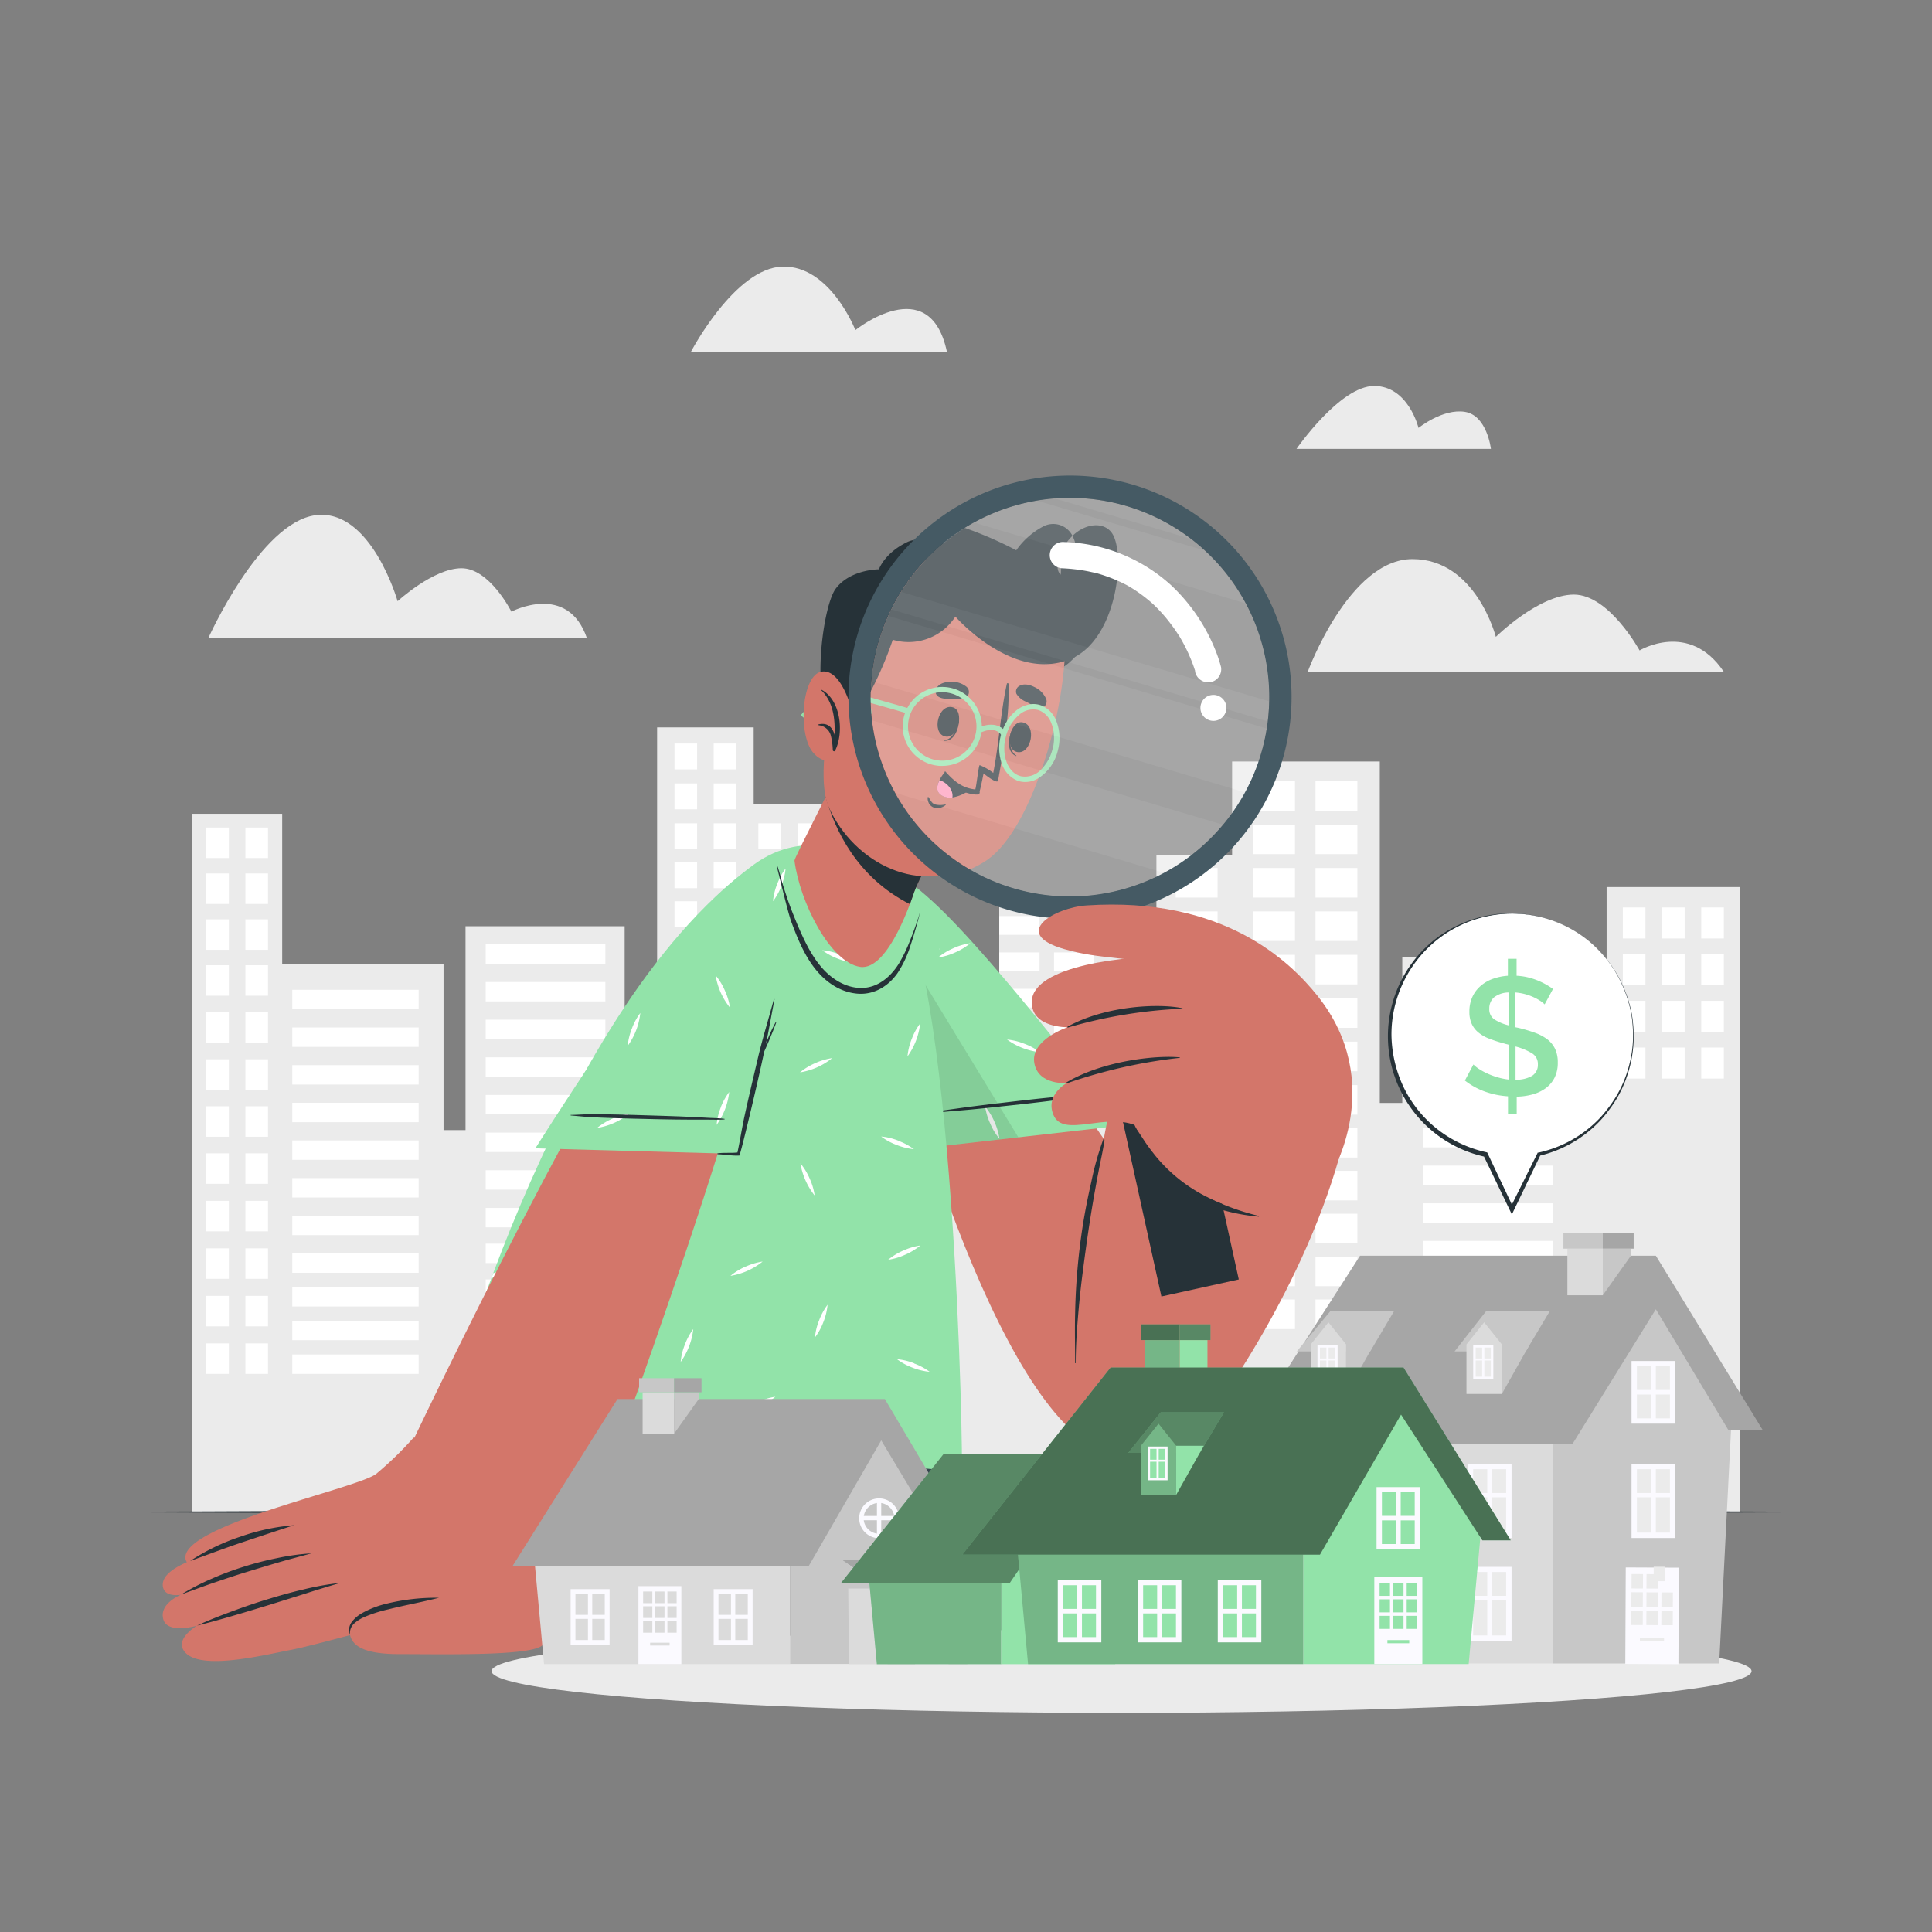 <svg xmlns="http://www.w3.org/2000/svg" viewBox="0 0 500 500"><rect x="0" y="0" width="500" height="500" fill="#808080" stroke="none"/><g id="freepik--background-complete--inject-54"><polygon points="450.37 229.57 415.79 229.57 415.79 271.57 406.89 271.57 406.89 247.79 362.91 247.79 362.91 285.44 357.09 285.44 357.09 197.08 318.87 197.08 318.87 221.34 299.28 221.34 299.28 251.51 293.35 251.51 293.35 232.53 258.6 232.53 258.6 289.17 248.44 289.17 248.44 243.12 216.66 243.12 216.66 208.16 195.05 208.16 195.05 188.25 170.06 188.25 170.06 276.57 161.66 276.57 161.66 239.71 120.48 239.71 120.48 292.47 114.79 292.47 114.79 249.41 73.03 249.41 73.03 210.61 49.63 210.61 49.63 391.31 450.37 391.31 450.37 229.57" style="fill:#ebebeb"></polygon><rect x="440.28" y="234.85" width="5.85" height="8.03" transform="translate(886.41 477.73) rotate(180)" style="fill:#fff"></rect><rect x="430.14" y="234.85" width="5.85" height="8.03" transform="translate(866.13 477.73) rotate(180)" style="fill:#fff"></rect><rect x="420" y="234.85" width="5.85" height="8.03" transform="translate(845.84 477.73) rotate(180)" style="fill:#fff"></rect><rect x="440.28" y="246.93" width="5.85" height="8.03" transform="translate(886.41 501.89) rotate(180)" style="fill:#fff"></rect><rect x="430.14" y="246.93" width="5.85" height="8.03" transform="translate(866.13 501.89) rotate(180)" style="fill:#fff"></rect><rect x="420" y="246.93" width="5.85" height="8.03" transform="translate(845.84 501.89) rotate(180)" style="fill:#fff"></rect><rect x="440.28" y="259.01" width="5.85" height="8.03" transform="translate(886.41 526.05) rotate(180)" style="fill:#fff"></rect><rect x="430.14" y="259.01" width="5.85" height="8.03" transform="translate(866.13 526.05) rotate(180)" style="fill:#fff"></rect><rect x="420" y="259.01" width="5.85" height="8.03" transform="translate(845.84 526.05) rotate(180)" style="fill:#fff"></rect><rect x="440.28" y="271.09" width="5.85" height="8.03" transform="translate(886.41 550.22) rotate(180)" style="fill:#fff"></rect><rect x="430.14" y="271.09" width="5.85" height="8.03" transform="translate(866.13 550.22) rotate(180)" style="fill:#fff"></rect><rect x="420" y="271.09" width="5.85" height="8.03" transform="translate(845.84 550.22) rotate(180)" style="fill:#fff"></rect><rect x="237.7" y="248.86" width="5.85" height="6.7" transform="translate(481.26 504.43) rotate(180)" style="fill:#fff"></rect><rect x="227.56" y="248.86" width="5.85" height="6.7" transform="translate(460.98 504.43) rotate(180)" style="fill:#fff"></rect><rect x="217.42" y="248.86" width="5.85" height="6.7" transform="translate(440.69 504.43) rotate(180)" style="fill:#fff"></rect><rect x="237.7" y="258.94" width="5.85" height="6.7" transform="translate(481.26 524.58) rotate(180)" style="fill:#fff"></rect><rect x="227.56" y="258.94" width="5.85" height="6.7" transform="translate(460.98 524.58) rotate(180)" style="fill:#fff"></rect><rect x="217.42" y="258.94" width="5.85" height="6.7" transform="translate(440.69 524.58) rotate(180)" style="fill:#fff"></rect><rect x="237.7" y="269.02" width="5.85" height="6.7" transform="translate(481.26 544.74) rotate(180)" style="fill:#fff"></rect><rect x="227.56" y="269.02" width="5.85" height="6.7" transform="translate(460.98 544.74) rotate(180)" style="fill:#fff"></rect><rect x="217.42" y="269.02" width="5.85" height="6.7" transform="translate(440.69 544.74) rotate(180)" style="fill:#fff"></rect><rect x="237.7" y="279.1" width="5.85" height="6.7" transform="translate(481.26 564.9) rotate(180)" style="fill:#fff"></rect><rect x="227.56" y="279.1" width="5.85" height="6.7" transform="translate(460.98 564.9) rotate(180)" style="fill:#fff"></rect><rect x="217.42" y="279.1" width="5.85" height="6.7" transform="translate(440.69 564.9) rotate(180)" style="fill:#fff"></rect><rect x="237.7" y="289.43" width="5.85" height="6.7" transform="translate(481.26 585.56) rotate(180)" style="fill:#fff"></rect><rect x="227.56" y="289.43" width="5.85" height="6.7" transform="translate(460.98 585.56) rotate(180)" style="fill:#fff"></rect><rect x="217.42" y="289.43" width="5.85" height="6.7" transform="translate(440.69 585.56) rotate(180)" style="fill:#fff"></rect><rect x="237.7" y="299.76" width="5.85" height="6.7" transform="translate(481.26 606.22) rotate(180)" style="fill:#fff"></rect><rect x="227.56" y="299.76" width="5.85" height="6.7" transform="translate(460.98 606.22) rotate(180)" style="fill:#fff"></rect><rect x="217.42" y="299.76" width="5.85" height="6.7" transform="translate(440.69 606.22) rotate(180)" style="fill:#fff"></rect><rect x="237.7" y="310.09" width="5.85" height="6.7" transform="translate(481.26 626.87) rotate(180)" style="fill:#fff"></rect><rect x="227.56" y="310.09" width="5.85" height="6.7" transform="translate(460.98 626.87) rotate(180)" style="fill:#fff"></rect><rect x="217.42" y="310.09" width="5.85" height="6.7" transform="translate(440.69 626.87) rotate(180)" style="fill:#fff"></rect><rect x="237.7" y="320.42" width="5.85" height="6.7" transform="translate(481.26 647.53) rotate(180)" style="fill:#fff"></rect><rect x="227.56" y="320.42" width="5.85" height="6.7" transform="translate(460.98 647.53) rotate(180)" style="fill:#fff"></rect><rect x="217.42" y="320.42" width="5.85" height="6.7" transform="translate(440.69 647.53) rotate(180)" style="fill:#fff"></rect><rect x="368.21" y="252.94" width="33.68" height="5.02" transform="translate(770.1 510.9) rotate(180)" style="fill:#fff"></rect><rect x="368.21" y="262.68" width="33.68" height="5.02" transform="translate(770.1 530.39) rotate(180)" style="fill:#fff"></rect><rect x="368.21" y="272.43" width="33.68" height="5.02" transform="translate(770.1 549.88) rotate(180)" style="fill:#fff"></rect><rect x="368.21" y="282.17" width="33.68" height="5.02" transform="translate(770.1 569.36) rotate(180)" style="fill:#fff"></rect><rect x="368.21" y="291.91" width="33.68" height="5.02" transform="translate(770.1 588.85) rotate(180)" style="fill:#fff"></rect><rect x="368.21" y="301.66" width="33.68" height="5.02" transform="translate(770.1 608.34) rotate(180)" style="fill:#fff"></rect><rect x="368.21" y="311.4" width="33.68" height="5.02" transform="translate(770.1 627.83) rotate(180)" style="fill:#fff"></rect><rect x="368.21" y="321.15" width="33.68" height="5.02" transform="translate(770.1 647.31) rotate(180)" style="fill:#fff"></rect><rect x="125.71" y="244.4" width="30.97" height="5.02" transform="translate(282.38 493.81) rotate(180)" style="fill:#fff"></rect><rect x="125.71" y="254.14" width="30.97" height="5.02" transform="translate(282.38 513.3) rotate(180)" style="fill:#fff"></rect><rect x="125.71" y="263.88" width="30.97" height="5.02" transform="translate(282.38 532.79) rotate(180)" style="fill:#fff"></rect><rect x="125.71" y="273.63" width="30.97" height="5.02" transform="translate(282.38 552.28) rotate(180)" style="fill:#fff"></rect><rect x="125.71" y="283.37" width="30.97" height="5.02" transform="translate(282.38 571.76) rotate(180)" style="fill:#fff"></rect><rect x="125.71" y="293.11" width="30.97" height="5.02" transform="translate(282.38 591.25) rotate(180)" style="fill:#fff"></rect><rect x="125.71" y="302.86" width="30.97" height="5.02" transform="translate(282.38 610.74) rotate(180)" style="fill:#fff"></rect><rect x="125.71" y="312.6" width="30.97" height="5.02" transform="translate(282.38 630.23) rotate(180)" style="fill:#fff"></rect><rect x="125.71" y="321.86" width="30.97" height="5.02" transform="translate(282.38 648.74) rotate(180)" style="fill:#fff"></rect><rect x="125.71" y="331.12" width="30.97" height="5.02" transform="translate(282.38 667.26) rotate(180)" style="fill:#fff"></rect><rect x="125.71" y="340.38" width="30.97" height="5.02" transform="translate(282.38 685.78) rotate(180)" style="fill:#fff"></rect><rect x="125.71" y="349.64" width="30.97" height="5.02" transform="translate(282.38 704.29) rotate(180)" style="fill:#fff"></rect><rect x="125.71" y="358.9" width="30.97" height="5.02" transform="translate(282.38 722.81) rotate(180)" style="fill:#fff"></rect><rect x="75.63" y="256.17" width="32.71" height="5.02" transform="translate(183.98 517.35) rotate(180)" style="fill:#fff"></rect><rect x="75.63" y="265.91" width="32.71" height="5.02" transform="translate(183.98 536.84) rotate(180)" style="fill:#fff"></rect><rect x="75.63" y="275.65" width="32.71" height="5.02" transform="translate(183.98 556.33) rotate(180)" style="fill:#fff"></rect><rect x="75.63" y="285.4" width="32.71" height="5.02" transform="translate(183.98 575.82) rotate(180)" style="fill:#fff"></rect><rect x="75.63" y="295.14" width="32.71" height="5.02" transform="translate(183.98 595.3) rotate(180)" style="fill:#fff"></rect><rect x="75.63" y="304.88" width="32.71" height="5.02" transform="translate(183.98 614.79) rotate(180)" style="fill:#fff"></rect><rect x="75.63" y="314.63" width="32.71" height="5.02" transform="translate(183.98 634.28) rotate(180)" style="fill:#fff"></rect><rect x="75.63" y="324.37" width="32.71" height="5.02" transform="translate(183.98 653.77) rotate(180)" style="fill:#fff"></rect><rect x="75.63" y="333.09" width="32.71" height="5.02" transform="translate(183.98 671.21) rotate(180)" style="fill:#fff"></rect><rect x="75.63" y="341.81" width="32.71" height="5.02" transform="translate(183.98 688.65) rotate(180)" style="fill:#fff"></rect><rect x="75.63" y="350.53" width="32.71" height="5.02" transform="translate(183.98 706.09) rotate(180)" style="fill:#fff"></rect><rect x="272.78" y="237.08" width="10.4" height="4.85" transform="translate(555.96 479.01) rotate(180)" style="fill:#fff"></rect><rect x="272.78" y="246.49" width="10.4" height="4.85" transform="translate(555.96 497.83) rotate(180)" style="fill:#fff"></rect><rect x="272.78" y="255.9" width="10.4" height="4.85" transform="translate(555.96 516.65) rotate(180)" style="fill:#fff"></rect><rect x="272.78" y="265.31" width="10.4" height="4.85" transform="translate(555.96 535.47) rotate(180)" style="fill:#fff"></rect><rect x="272.78" y="274.72" width="10.4" height="4.85" transform="translate(555.96 554.29) rotate(180)" style="fill:#fff"></rect><rect x="272.78" y="284.13" width="10.4" height="4.85" transform="translate(555.96 573.11) rotate(180)" style="fill:#fff"></rect><rect x="272.78" y="293.54" width="10.4" height="4.85" transform="translate(555.96 591.93) rotate(180)" style="fill:#fff"></rect><rect x="272.78" y="302.95" width="10.4" height="4.85" transform="translate(555.96 610.75) rotate(180)" style="fill:#fff"></rect><rect x="258.62" y="237.08" width="10.4" height="4.85" transform="translate(527.65 479.01) rotate(180)" style="fill:#fff"></rect><rect x="258.62" y="246.49" width="10.4" height="4.85" transform="translate(527.65 497.83) rotate(180)" style="fill:#fff"></rect><rect x="258.62" y="255.9" width="10.4" height="4.85" transform="translate(527.65 516.65) rotate(180)" style="fill:#fff"></rect><rect x="258.62" y="265.31" width="10.4" height="4.85" transform="translate(527.65 535.47) rotate(180)" style="fill:#fff"></rect><rect x="258.62" y="274.72" width="10.4" height="4.85" transform="translate(527.65 554.29) rotate(180)" style="fill:#fff"></rect><rect x="258.62" y="284.13" width="10.4" height="4.85" transform="translate(527.65 573.11) rotate(180)" style="fill:#fff"></rect><rect x="258.62" y="293.54" width="10.4" height="4.85" transform="translate(527.65 591.93) rotate(180)" style="fill:#fff"></rect><rect x="258.62" y="302.95" width="10.4" height="4.85" transform="translate(527.65 610.75) rotate(180)" style="fill:#fff"></rect><rect x="340.46" y="202.17" width="10.84" height="7.65" transform="translate(691.75 411.99) rotate(180)" style="fill:#fff"></rect><rect x="324.3" y="202.17" width="10.84" height="7.65" transform="translate(659.44 411.99) rotate(180)" style="fill:#fff"></rect><rect x="340.46" y="213.41" width="10.84" height="7.65" transform="translate(691.75 434.46) rotate(180)" style="fill:#fff"></rect><rect x="324.3" y="213.41" width="10.84" height="7.65" transform="translate(659.44 434.46) rotate(180)" style="fill:#fff"></rect><rect x="340.46" y="224.64" width="10.84" height="7.65" transform="translate(691.75 456.93) rotate(180)" style="fill:#fff"></rect><rect x="324.3" y="224.64" width="10.84" height="7.65" transform="translate(659.44 456.93) rotate(180)" style="fill:#fff"></rect><rect x="340.46" y="235.88" width="10.84" height="7.65" transform="translate(691.75 479.4) rotate(180)" style="fill:#fff"></rect><rect x="324.3" y="235.88" width="10.84" height="7.65" transform="translate(659.44 479.4) rotate(180)" style="fill:#fff"></rect><rect x="340.46" y="247.11" width="10.84" height="7.65" transform="translate(691.75 501.87) rotate(180)" style="fill:#fff"></rect><rect x="324.3" y="247.11" width="10.84" height="7.65" transform="translate(659.44 501.87) rotate(180)" style="fill:#fff"></rect><rect x="340.46" y="258.34" width="10.84" height="7.65" transform="translate(691.75 524.34) rotate(180)" style="fill:#fff"></rect><rect x="324.3" y="258.34" width="10.84" height="7.65" transform="translate(659.44 524.34) rotate(180)" style="fill:#fff"></rect><rect x="340.46" y="269.58" width="10.84" height="7.65" transform="translate(691.75 546.81) rotate(180)" style="fill:#fff"></rect><rect x="324.3" y="269.58" width="10.84" height="7.65" transform="translate(659.44 546.81) rotate(180)" style="fill:#fff"></rect><rect x="340.46" y="280.81" width="10.84" height="7.65" transform="translate(691.75 569.28) rotate(180)" style="fill:#fff"></rect><rect x="324.3" y="280.81" width="10.84" height="7.65" transform="translate(659.44 569.28) rotate(180)" style="fill:#fff"></rect><rect x="304.28" y="224.64" width="10.84" height="7.65" transform="translate(619.39 456.93) rotate(180)" style="fill:#fff"></rect><rect x="304.28" y="235.88" width="10.84" height="7.65" transform="translate(619.39 479.4) rotate(180)" style="fill:#fff"></rect><rect x="304.28" y="247.11" width="10.84" height="7.65" transform="translate(619.39 501.87) rotate(180)" style="fill:#fff"></rect><rect x="304.28" y="258.34" width="10.84" height="7.65" transform="translate(619.39 524.34) rotate(180)" style="fill:#fff"></rect><rect x="304.28" y="269.58" width="10.84" height="7.65" transform="translate(619.39 546.81) rotate(180)" style="fill:#fff"></rect><rect x="304.28" y="280.81" width="10.84" height="7.65" transform="translate(619.39 569.28) rotate(180)" style="fill:#fff"></rect><rect x="340.46" y="291.91" width="10.84" height="7.65" transform="translate(691.75 591.48) rotate(180)" style="fill:#fff"></rect><rect x="324.3" y="291.91" width="10.84" height="7.65" transform="translate(659.44 591.48) rotate(180)" style="fill:#fff"></rect><rect x="304.28" y="291.91" width="10.84" height="7.65" transform="translate(619.39 591.48) rotate(180)" style="fill:#fff"></rect><rect x="340.46" y="303.02" width="10.84" height="7.65" transform="translate(691.75 613.68) rotate(180)" style="fill:#fff"></rect><rect x="324.3" y="303.02" width="10.84" height="7.65" transform="translate(659.44 613.68) rotate(180)" style="fill:#fff"></rect><rect x="304.28" y="303.02" width="10.84" height="7.65" transform="translate(619.39 613.68) rotate(180)" style="fill:#fff"></rect><rect x="340.46" y="314.12" width="10.84" height="7.65" transform="translate(691.75 635.88) rotate(180)" style="fill:#fff"></rect><rect x="324.3" y="314.12" width="10.84" height="7.65" transform="translate(659.44 635.88) rotate(180)" style="fill:#fff"></rect><rect x="304.28" y="314.12" width="10.84" height="7.65" transform="translate(619.39 635.88) rotate(180)" style="fill:#fff"></rect><rect x="340.46" y="325.22" width="10.84" height="7.65" transform="translate(691.75 658.08) rotate(180)" style="fill:#fff"></rect><rect x="324.3" y="325.22" width="10.84" height="7.65" transform="translate(659.44 658.08) rotate(180)" style="fill:#fff"></rect><rect x="304.28" y="325.22" width="10.84" height="7.65" transform="translate(619.39 658.08) rotate(180)" style="fill:#fff"></rect><rect x="340.46" y="336.32" width="10.84" height="7.65" transform="translate(691.75 680.28) rotate(180)" style="fill:#fff"></rect><rect x="324.3" y="336.32" width="10.84" height="7.65" transform="translate(659.44 680.28) rotate(180)" style="fill:#fff"></rect><rect x="304.28" y="336.32" width="10.84" height="7.65" transform="translate(619.39 680.28) rotate(180)" style="fill:#fff"></rect><rect x="206.39" y="213.09" width="5.85" height="6.7" transform="translate(418.64 432.87) rotate(180)" style="fill:#fff"></rect><rect x="196.25" y="213.09" width="5.85" height="6.7" transform="translate(398.36 432.87) rotate(180)" style="fill:#fff"></rect><rect x="206.39" y="223.17" width="5.85" height="6.7" transform="translate(418.64 453.03) rotate(180)" style="fill:#fff"></rect><rect x="196.25" y="223.17" width="5.85" height="6.7" transform="translate(398.36 453.03) rotate(180)" style="fill:#fff"></rect><rect x="206.39" y="233.25" width="5.85" height="6.7" transform="translate(418.64 473.19) rotate(180)" style="fill:#fff"></rect><rect x="196.25" y="233.25" width="5.85" height="6.7" transform="translate(398.36 473.19) rotate(180)" style="fill:#fff"></rect><rect x="206.39" y="243.32" width="5.85" height="6.7" transform="translate(418.64 493.35) rotate(180)" style="fill:#fff"></rect><rect x="196.25" y="243.32" width="5.85" height="6.7" transform="translate(398.36 493.35) rotate(180)" style="fill:#fff"></rect><rect x="206.39" y="253.65" width="5.85" height="6.7" transform="translate(418.64 514.01) rotate(180)" style="fill:#fff"></rect><rect x="196.25" y="253.65" width="5.85" height="6.7" transform="translate(398.36 514.01) rotate(180)" style="fill:#fff"></rect><rect x="206.39" y="263.98" width="5.85" height="6.7" transform="translate(418.64 534.66) rotate(180)" style="fill:#fff"></rect><rect x="196.25" y="263.98" width="5.85" height="6.7" transform="translate(398.36 534.66) rotate(180)" style="fill:#fff"></rect><rect x="206.39" y="274.31" width="5.85" height="6.7" transform="translate(418.64 555.32) rotate(180)" style="fill:#fff"></rect><rect x="196.25" y="274.31" width="5.85" height="6.7" transform="translate(398.36 555.32) rotate(180)" style="fill:#fff"></rect><rect x="206.39" y="284.64" width="5.85" height="6.7" transform="translate(418.64 575.98) rotate(180)" style="fill:#fff"></rect><rect x="196.25" y="284.64" width="5.85" height="6.7" transform="translate(398.36 575.98) rotate(180)" style="fill:#fff"></rect><rect x="206.39" y="295.08" width="5.85" height="6.7" transform="translate(418.64 596.86) rotate(180)" style="fill:#fff"></rect><rect x="196.25" y="295.08" width="5.85" height="6.7" transform="translate(398.36 596.86) rotate(180)" style="fill:#fff"></rect><rect x="206.39" y="305.52" width="5.85" height="6.7" transform="translate(418.64 617.73) rotate(180)" style="fill:#fff"></rect><rect x="196.25" y="305.52" width="5.85" height="6.7" transform="translate(398.36 617.73) rotate(180)" style="fill:#fff"></rect><rect x="206.39" y="315.96" width="5.85" height="6.7" transform="translate(418.64 638.61) rotate(180)" style="fill:#fff"></rect><rect x="196.25" y="315.96" width="5.85" height="6.7" transform="translate(398.36 638.61) rotate(180)" style="fill:#fff"></rect><rect x="206.39" y="326.39" width="5.85" height="6.7" transform="translate(418.64 659.49) rotate(180)" style="fill:#fff"></rect><rect x="196.25" y="326.39" width="5.85" height="6.7" transform="translate(398.36 659.49) rotate(180)" style="fill:#fff"></rect><rect x="63.52" y="214.18" width="5.85" height="7.89" transform="translate(132.88 436.24) rotate(180)" style="fill:#fff"></rect><rect x="53.37" y="214.18" width="5.85" height="7.89" transform="translate(112.6 436.24) rotate(180)" style="fill:#fff"></rect><rect x="63.52" y="226.05" width="5.85" height="7.89" transform="translate(132.88 459.99) rotate(180)" style="fill:#fff"></rect><rect x="53.37" y="226.05" width="5.85" height="7.89" transform="translate(112.6 459.99) rotate(180)" style="fill:#fff"></rect><rect x="63.52" y="237.93" width="5.85" height="7.89" transform="translate(132.88 483.74) rotate(180)" style="fill:#fff"></rect><rect x="53.37" y="237.93" width="5.85" height="7.89" transform="translate(112.6 483.74) rotate(180)" style="fill:#fff"></rect><rect x="63.52" y="249.8" width="5.85" height="7.89" transform="translate(132.88 507.49) rotate(180)" style="fill:#fff"></rect><rect x="53.37" y="249.8" width="5.85" height="7.89" transform="translate(112.6 507.49) rotate(180)" style="fill:#fff"></rect><rect x="63.52" y="261.97" width="5.85" height="7.89" transform="translate(132.88 531.83) rotate(180)" style="fill:#fff"></rect><rect x="53.37" y="261.97" width="5.85" height="7.89" transform="translate(112.6 531.83) rotate(180)" style="fill:#fff"></rect><rect x="63.52" y="274.14" width="5.85" height="7.89" transform="translate(132.88 556.17) rotate(180)" style="fill:#fff"></rect><rect x="53.37" y="274.14" width="5.85" height="7.89" transform="translate(112.6 556.17) rotate(180)" style="fill:#fff"></rect><rect x="63.52" y="286.31" width="5.85" height="7.89" transform="translate(132.88 580.5) rotate(180)" style="fill:#fff"></rect><rect x="53.37" y="286.31" width="5.85" height="7.89" transform="translate(112.6 580.5) rotate(180)" style="fill:#fff"></rect><rect x="63.52" y="298.47" width="5.85" height="7.89" transform="translate(132.88 604.84) rotate(180)" style="fill:#fff"></rect><rect x="53.37" y="298.47" width="5.85" height="7.89" transform="translate(112.6 604.84) rotate(180)" style="fill:#fff"></rect><rect x="63.52" y="310.77" width="5.85" height="7.89" transform="translate(132.88 629.44) rotate(180)" style="fill:#fff"></rect><rect x="53.37" y="310.77" width="5.85" height="7.89" transform="translate(112.6 629.44) rotate(180)" style="fill:#fff"></rect><rect x="63.52" y="323.07" width="5.85" height="7.89" transform="translate(132.88 654.03) rotate(180)" style="fill:#fff"></rect><rect x="53.37" y="323.07" width="5.85" height="7.89" transform="translate(112.6 654.03) rotate(180)" style="fill:#fff"></rect><rect x="63.52" y="335.37" width="5.85" height="7.89" transform="translate(132.88 678.63) rotate(180)" style="fill:#fff"></rect><rect x="53.37" y="335.37" width="5.85" height="7.89" transform="translate(112.6 678.63) rotate(180)" style="fill:#fff"></rect><rect x="63.52" y="347.66" width="5.85" height="7.89" transform="translate(132.88 703.22) rotate(180)" style="fill:#fff"></rect><rect x="53.37" y="347.66" width="5.85" height="7.89" transform="translate(112.6 703.22) rotate(180)" style="fill:#fff"></rect><rect x="184.71" y="213.09" width="5.85" height="6.7" transform="translate(375.26 432.87) rotate(180)" style="fill:#fff"></rect><rect x="174.57" y="213.09" width="5.85" height="6.7" transform="translate(354.98 432.87) rotate(180)" style="fill:#fff"></rect><rect x="184.71" y="202.75" width="5.85" height="6.7" transform="translate(375.26 412.2) rotate(180)" style="fill:#fff"></rect><rect x="174.57" y="202.75" width="5.85" height="6.7" transform="translate(354.98 412.2) rotate(180)" style="fill:#fff"></rect><rect x="184.71" y="192.42" width="5.85" height="6.7" transform="translate(375.26 391.54) rotate(180)" style="fill:#fff"></rect><rect x="174.57" y="192.42" width="5.85" height="6.7" transform="translate(354.98 391.54) rotate(180)" style="fill:#fff"></rect><rect x="184.71" y="223.17" width="5.85" height="6.7" transform="translate(375.26 453.03) rotate(180)" style="fill:#fff"></rect><rect x="174.57" y="223.17" width="5.85" height="6.7" transform="translate(354.98 453.03) rotate(180)" style="fill:#fff"></rect><rect x="184.71" y="233.25" width="5.85" height="6.7" transform="translate(375.26 473.19) rotate(180)" style="fill:#fff"></rect><rect x="174.57" y="233.25" width="5.85" height="6.7" transform="translate(354.98 473.19) rotate(180)" style="fill:#fff"></rect><rect x="184.71" y="243.32" width="5.85" height="6.7" transform="translate(375.26 493.35) rotate(180)" style="fill:#fff"></rect><rect x="174.57" y="243.32" width="5.85" height="6.7" transform="translate(354.98 493.35) rotate(180)" style="fill:#fff"></rect><rect x="184.71" y="253.65" width="5.85" height="6.7" transform="translate(375.26 514.01) rotate(180)" style="fill:#fff"></rect><rect x="174.57" y="253.65" width="5.85" height="6.7" transform="translate(354.98 514.01) rotate(180)" style="fill:#fff"></rect><rect x="184.71" y="263.98" width="5.85" height="6.7" transform="translate(375.26 534.66) rotate(180)" style="fill:#fff"></rect><rect x="174.57" y="263.98" width="5.85" height="6.7" transform="translate(354.98 534.66) rotate(180)" style="fill:#fff"></rect><rect x="184.71" y="274.31" width="5.85" height="6.7" transform="translate(375.26 555.32) rotate(180)" style="fill:#fff"></rect><rect x="174.57" y="274.31" width="5.85" height="6.7" transform="translate(354.98 555.32) rotate(180)" style="fill:#fff"></rect><rect x="184.71" y="284.64" width="5.85" height="6.7" transform="translate(375.26 575.98) rotate(180)" style="fill:#fff"></rect><rect x="174.57" y="284.64" width="5.85" height="6.7" transform="translate(354.98 575.98) rotate(180)" style="fill:#fff"></rect><rect x="184.71" y="295.08" width="5.85" height="6.7" transform="translate(375.26 596.86) rotate(180)" style="fill:#fff"></rect><rect x="174.57" y="295.08" width="5.85" height="6.7" transform="translate(354.98 596.86) rotate(180)" style="fill:#fff"></rect><rect x="184.71" y="305.52" width="5.85" height="6.7" transform="translate(375.26 617.73) rotate(180)" style="fill:#fff"></rect><rect x="174.57" y="305.52" width="5.85" height="6.7" transform="translate(354.98 617.73) rotate(180)" style="fill:#fff"></rect><rect x="184.71" y="315.96" width="5.85" height="6.7" transform="translate(375.26 638.61) rotate(180)" style="fill:#fff"></rect><rect x="174.57" y="315.96" width="5.85" height="6.7" transform="translate(354.98 638.61) rotate(180)" style="fill:#fff"></rect><rect x="184.71" y="326.39" width="5.85" height="6.7" transform="translate(375.26 659.49) rotate(180)" style="fill:#fff"></rect><rect x="174.57" y="326.39" width="5.85" height="6.7" transform="translate(354.98 659.49) rotate(180)" style="fill:#fff"></rect><path d="M446.11,173.85H338.44s10.68-29.16,27.11-29.16,21.57,20.13,21.57,20.13,11.09-10.94,20.2-10.94,17,14.45,17,14.45S437.21,160.56,446.11,173.85Z" style="fill:#ebebeb"></path><path d="M385.85,116.18H335.53s11.24-16.29,20.1-16.29,11.48,10.86,11.48,10.86,6.25-5.07,12-4.16S385.85,116.18,385.85,116.18Z" style="fill:#ebebeb"></path><path d="M151.9,165.17h-98s13.42-30,27.78-31.84,21.22,22.26,21.22,22.26,9.26-8.53,16.54-8.53,12.91,11.24,12.91,11.24S146.9,150.6,151.9,165.17Z" style="fill:#ebebeb"></path><path d="M245.05,91H178.84s11.37-21.71,23.71-22,18.82,16.43,18.82,16.43S240.56,70,245.05,91Z" style="fill:#ebebeb"></path></g><g id="freepik--Shadow--inject-54"><ellipse cx="290.26" cy="432.49" rx="163.04" ry="10.79" style="fill:#ebebeb"></ellipse></g><g id="freepik--Table--inject-54"><polygon points="484.34 391.31 425.75 391.55 367.17 391.64 250 391.8 132.83 391.64 74.25 391.55 15.66 391.31 74.25 391.06 132.83 390.97 250 390.81 367.17 390.97 425.75 391.06 484.34 391.31" style="fill:#263238"></polygon></g><g id="freepik--Character--inject-54"><path d="M242.69,236.64c16.92,17.6,67.75,95.93,71.71,98.27,0,0,0,51.23-28.31,41s-54.26-102.14-59.8-131.44C223.37,229,228.87,222.28,242.69,236.64Z" style="fill:#d3766a"></path><path d="M238.38,297.2l51.88-5.9s-32.18-42.69-48.81-57.93c-17.34-15.88-25.84-13.65-17.8,16.43C231.73,280.06,238.38,297.2,238.38,297.2Z" style="fill:#92E3A9"></path><path d="M235.94,268.94a16.24,16.24,0,0,0-1.08,4.47,17.77,17.77,0,0,0,3.27-8.5A15.52,15.52,0,0,0,235.94,268.94Zm29.14,1.17a16.09,16.09,0,0,0-4.46-1.08,17.68,17.68,0,0,0,8.49,3.27A15.36,15.36,0,0,0,265.08,270.11Zm-7.73,20.18a16.21,16.21,0,0,0-2.4-3.91,16.19,16.19,0,0,0,1.32,4.39,15.23,15.23,0,0,0,2.38,3.92A16.33,16.33,0,0,0,257.35,290.29Zm-30.44-65c-.26-.55-.52-1.09-.82-1.63a5.49,5.49,0,0,0-1.07,0c.24.73.51,1.43.81,2.13a15.73,15.73,0,0,0,2.39,3.92A16.31,16.31,0,0,0,226.91,225.29Zm59.79,61.34-1,.4a16.48,16.48,0,0,0-3.93,2.39,16.31,16.31,0,0,0,4.41-1.31c.4-.18.79-.37,1.18-.58Zm-40-41.21a16.38,16.38,0,0,0-3.92,2.38,16,16,0,0,0,4.41-1.3,16.22,16.22,0,0,0,3.92-2.39A16,16,0,0,0,246.68,245.42Zm-3.48.09a1.92,1.92,0,0,0-.17.13l.18,0S243.2,245.54,243.2,245.51Z" style="fill:#fff"></path><path d="M240.87,287.87c1.21-.28,2.48-.39,3.71-.56l3.82-.53c2.57-.36,5.15-.68,7.73-1,5.16-.6,10.32-1.23,15.49-1.74,1.42-.14,2.85-.28,4.27-.39s3-.11,4.5-.22c.09,0,.09.13,0,.14-1.27.19-2.53.48-3.8.68s-2.62.38-3.93.54c-2.57.33-5.16.63-7.74.92-5.08.55-10.17,1.13-15.27,1.58l-4.26.36c-1.49.13-3,.35-4.5.34A.07.07,0,0,1,240.87,287.87Z" style="fill:#263238"></path><path d="M263.55,294.34l-25.16,2.86s-6.65-17.14-14.74-47.4c-3.41-12.76-3.84-20.51-1.88-24Z" style="opacity:0.1"></path><path d="M252.77,403.9H173.86c-.65-2.54-1.28-5-1.91-7.5-.72-2.83-1.43-5.59-2.11-8.28-.15-.6-.31-1.2-.46-1.79q-.78-3.09-1.53-6c-.3-1.19-.6-2.36-.89-3.52s-.6-2.34-.89-3.47c-.08-.3-.15-.6-.23-.89l-.24-1-.3-1.17h0c-.11-.41-.21-.81-.31-1.21-.2-.76-.39-1.51-.57-2.24-.28-1.08-.55-2.14-.81-3.17-.11-.45-.23-.9-.34-1.34-.19-.72-.37-1.42-.54-2.11-.12-.46-.23-.91-.34-1.35q-.7-2.72-1.3-5.1c-.11-.42-.21-.83-.32-1.23-.17-.69-.34-1.35-.5-2q-.17-.6-.3-1.17c-.35-1.36-.67-2.6-.94-3.69-.08-.29-.15-.57-.22-.84-.18-.72-.35-1.36-.49-1.93-.06-.23-.11-.45-.17-.65l-.16-.63c0-.14-.07-.28-.1-.4l-.14-.54q0-.13-.06-.24l-.18-.71h76.81s2.53,8.72,6.58,22.78c.82,2.86,1.71,6,2.66,9.23C246.25,381.12,249.39,392.06,252.77,403.9Z" style="fill:#37474f"></path><path d="M186.78,403.9h-2q-4.38-18.13-8.49-36.33-1-4.43-2-8.86l-.18-.83a.12.12,0,0,1,.23-.06c0,.09.05.18.08.27q1.33,4.76,2.65,9.53Q182.14,385.71,186.78,403.9Z" style="fill:#263238"></path><path d="M231.83,339.74l-3.39,17-2.78,13.92-4.73,23.72-.49,2.43-.81,4.05L219,403.9H173.85c-.64-2.55-1.28-5-1.9-7.5-.72-2.83-1.43-5.59-2.11-8.28-.15-.6-.31-1.2-.46-1.79q-.78-3.09-1.53-6c-.3-1.19-.6-2.36-.89-3.52s-.6-2.34-.89-3.47c-.08-.3-.15-.6-.23-.89l-.24-1-.3-1.17h0c-.11-.41-.21-.81-.31-1.21-.2-.76-.39-1.51-.57-2.24-.28-1.08-.55-2.14-.81-3.17-.12-.46-.23-.9-.34-1.34-.19-.72-.37-1.42-.54-2.11-.12-.46-.23-.91-.34-1.35q-.7-2.72-1.3-5.1c-.11-.42-.21-.83-.32-1.23-.17-.69-.34-1.35-.5-2q-.17-.6-.3-1.17c-.35-1.36-.67-2.6-.94-3.69-.08-.29-.15-.57-.22-.84-.18-.72-.35-1.36-.49-1.93-.06-.23-.11-.45-.17-.65l-.16-.63c0-.14-.07-.28-.1-.4l-.14-.54q0-.13-.06-.24l-.18-.71Z" style="fill:#263238"></path><path d="M231.84,339.71v0c0,.42-.32,5-1.06,12-.21,2-.46,4.28-.75,6.68-.45,3.79-1,8-1.7,12.39-1.18,7.71-2.72,16.12-4.72,24.34-.71,3-1.49,5.89-2.32,8.76l-99.15,0c1.17-15.11,2.24-28.78,3.09-39.55,1.19-15.16,2-24.65,2-24.65l89.94,0Z" style="fill:#37474f"></path><path d="M231.63,348.82c-.11,3.55-.26,7.09-.49,10.62-.24,3.83-.59,7.65-1.09,11.47,0,.14,0,.28-.05.42q-.7,5.37-1.61,10.71c-.57,3.32-1,6.9-2.46,10a9.75,9.75,0,0,1-2.32,3.13,6.85,6.85,0,0,1-3.17,1.64,3.83,3.83,0,0,1-.59.1h-.17a.22.22,0,0,1,.11.21c0,1.19,0,2.4-.14,3.58,0,.05,0,.1,0,.15-.12,1-.31,2.05-.5,3.07h-1.7l0-.06c.3-1.12.55-2.25.83-3.38s.68-2.28.95-3.45a.23.23,0,0,1,.08-.11,5.29,5.29,0,0,1-5.12-3.21,9.19,9.19,0,0,1-.08-4.66c.31-2,.61-4.06.92-6.09.58-3.73,1.33-7.42,2-11.13l.3-1.69c1.33-7.55,2.72-15.1,4.39-22.58.06-.31.13-.62.2-.93s.38-.15.36.05c-.05.5-.1,1-.16,1.51q-.44,4.31-1,8.58c-.48,3.35-.81,6.72-1.28,10.07-.16,1.14-.32,2.28-.49,3.42-.77,5.51-1.57,11-2.51,16.51-.44,2.55-2,7.12,1.64,7.91a3.74,3.74,0,0,0,2.49-.31,7.82,7.82,0,0,0,3.41-4.31,57.21,57.21,0,0,0,1.95-9.18q.9-5,1.6-10.09h0q.9-6.31,1.88-12.61.49-3.21,1-6.42l.48-3C231.3,348.55,231.63,348.61,231.63,348.82Z" style="fill:#263238"></path><path d="M143.89,375.18a50,50,0,0,0,12.23-1.65c1.84-.47,3.66-1.06,5.47-1.65a14.19,14.19,0,0,0,4.94-2.48c2.78-2.4,4.07-6.17,5.28-9.53A92.18,92.18,0,0,0,175,348.3c0-.19.32-.12.33.06a44.83,44.83,0,0,1-1.67,13.13c-1,3.63-2.34,7.67-5.27,10.21s-7.26,3.62-11.21,4.1a51.64,51.64,0,0,1-13.32-.18A.22.22,0,0,1,143.89,375.18Z" style="fill:#263238"></path><path d="M137,348.42q-.33,8.32-.7,16.66-.85,19.41-1.87,38.82h-1.86q1.28-19.45,2.69-38.88.61-8.31,1.26-16.61A.24.24,0,0,1,137,348.42Z" style="fill:#263238"></path><path d="M248.91,380.78,114.4,370.58s27.06-107.25,80.49-146.68c13.66-10.07,28.61-3.61,35.34,3.92C247.33,247,249.31,380.35,248.91,380.78Z" style="fill:#92E3A9"></path><path d="M201.11,228.78a16.63,16.63,0,0,0-1.08,4.46,16,16,0,0,0,2.2-4,16.63,16.63,0,0,0,1.08-4.46A16.33,16.33,0,0,0,201.11,228.78Zm-14.6,57.86a15.63,15.63,0,0,0-1.07,4.47,17.89,17.89,0,0,0,3.26-8.5A16.14,16.14,0,0,0,186.51,286.64Zm-48.06,24.81a16.33,16.33,0,0,0-1.08,4.47,17.77,17.77,0,0,0,3.27-8.5A16.84,16.84,0,0,0,138.45,311.45ZM177.24,348a15.41,15.41,0,0,0-1.08,4.46,17.89,17.89,0,0,0,3.26-8.5A16,16,0,0,0,177.24,348Zm58.7-79.08a16.24,16.24,0,0,0-1.08,4.47,17.77,17.77,0,0,0,3.27-8.5A15.52,15.52,0,0,0,235.94,268.94ZM212,341.67a15.58,15.58,0,0,0-1.09,4.46,15.82,15.82,0,0,0,2.19-4,16.26,16.26,0,0,0,1.08-4.46A15.79,15.79,0,0,0,212,341.67ZM163.53,266.2a16.17,16.17,0,0,0-1.08,4.46,17.62,17.62,0,0,0,3.26-8.5A15.68,15.68,0,0,0,163.53,266.2ZM217.27,247a15.74,15.74,0,0,0-4.46-1.08,16,16,0,0,0,4,2.18,15.64,15.64,0,0,0,4.47,1.08A15.85,15.85,0,0,0,217.27,247Zm15.24,48.21a15.91,15.91,0,0,0-4.46-1.08,15.65,15.65,0,0,0,4,2.18,15.92,15.92,0,0,0,4.46,1.09A15.66,15.66,0,0,0,232.51,295.25Zm4.09,57.62a16.17,16.17,0,0,0-4.46-1.08,15.68,15.68,0,0,0,4,2.19,16.35,16.35,0,0,0,4.46,1.08A16.29,16.29,0,0,0,236.6,352.87Zm-95.75-4.74a16.09,16.09,0,0,0-4.46-1.08,17.68,17.68,0,0,0,8.49,3.27A16,16,0,0,0,140.85,348.13Zm34.61-37A16.19,16.19,0,0,0,171,310a16.06,16.06,0,0,0,4,2.2,16.63,16.63,0,0,0,4.46,1.08A16,16,0,0,0,175.46,311.12Zm51.45-85.83c-.14-.3-.28-.59-.43-.88h0c-.49-.37-1-.73-1.55-1.08a20.61,20.61,0,0,0,.9,2.46,15.73,15.73,0,0,0,2.39,3.92A16.31,16.31,0,0,0,226.91,225.29ZM187.6,256.36a15.91,15.91,0,0,0-2.39-3.92,17.57,17.57,0,0,0,3.7,8.32A15.79,15.79,0,0,0,187.6,256.36Zm34.71,118.33a16.18,16.18,0,0,0-2.38-3.92,16.12,16.12,0,0,0,1.3,4.4,16.8,16.8,0,0,0,2.19,3.68h.16A15.89,15.89,0,0,0,222.31,374.69ZM209.54,305a16.35,16.35,0,0,0-2.39-3.92,18,18,0,0,0,3.69,8.32A16.12,16.12,0,0,0,209.54,305Zm-91.62,53.14c-.06.21-.12.42-.19.62.13.14.25.29.37.43A8.85,8.85,0,0,0,117.92,358.17Zm40-26.68a16.17,16.17,0,0,0-2.39-3.91,17.59,17.59,0,0,0,3.7,8.31A16.24,16.24,0,0,0,157.89,331.49Zm8.58,38.5a16.22,16.22,0,0,0-2.39-3.92,17.93,17.93,0,0,0,3.7,8.33A16,16,0,0,0,166.47,370Zm67.27-46.32a16.42,16.42,0,0,0-3.92,2.39,16.13,16.13,0,0,0,4.4-1.31,16,16,0,0,0,3.93-2.39A16,16,0,0,0,233.74,323.67Zm-106.1,5.84-.51,1.38a14.15,14.15,0,0,0,3-1.95A12.51,12.51,0,0,0,127.64,329.51Zm68.58,33.32a16.06,16.06,0,0,0-3.92,2.38,16.29,16.29,0,0,0,4.41-1.3,16.46,16.46,0,0,0,3.92-2.4A15.64,15.64,0,0,0,196.22,362.83Zm-61.33,8.92-.69.33,2.35.18a13.88,13.88,0,0,0,2.74-1.82A16.35,16.35,0,0,0,134.89,371.75Zm23.56-82.23a17,17,0,0,0-3.92,2.39,17.93,17.93,0,0,0,8.33-3.69A16,16,0,0,0,158.45,289.52Zm34.48,38.3a16.26,16.26,0,0,0-3.92,2.4,17.81,17.81,0,0,0,8.33-3.7A16.29,16.29,0,0,0,192.93,327.82Zm18-52.65a16.75,16.75,0,0,0-3.92,2.39,17.69,17.69,0,0,0,8.32-3.69A16.22,16.22,0,0,0,210.9,275.17Z" style="fill:#fff"></path><path d="M222.61,250.23c-7.76-1.15-15.64-16.81-17-27.49-.09-.74,12-23.81,13.89-28.62.39-1,27.35,19.36,27.35,19.36s-7,8.92-10.27,17.35C236.35,231.53,230.11,251.33,222.61,250.23Z" style="fill:#d3766a"></path><path d="M246.89,213.48s-7,8.92-10.28,17.34c-.06.17-.46,1.41-1.12,3.18-13.86-7-19.51-19.5-21.79-27.75,2.62-5.25,5.06-10.18,5.84-12.13C219.93,193.13,246.89,213.48,246.89,213.48Z" style="fill:#263238"></path><path d="M225.73,156.65c-7.89,9.13-15.78,42.06-11.27,52.18,6.55,14.66,24,23.47,38.12,14.1,13.73-9.09,23.25-52.19,17.58-62.07C261.82,146.3,237.37,143.17,225.73,156.65Z" style="fill:#d3766a"></path><path d="M246.81,183.4c-1,.08-2,0-3,0a4.85,4.85,0,0,1-3.07-.6,1.56,1.56,0,0,1-.38-1.86,3.85,3.85,0,0,1,3.54-1.64,5.66,5.66,0,0,1,3.88,1.24A1.66,1.66,0,0,1,246.81,183.4Z" style="fill:#263238"></path><path d="M245.93,188.23c0-.09-.2.07-.22.17-.37,2.25-1.18,4.77-3.35,5.11-.07,0-.09.12,0,.13C244.89,193.78,245.93,190.43,245.93,188.23Z" style="fill:#263238"></path><path d="M244.39,185.49c-3.55-1-5.27,6.19-2,7.1S247.36,186.32,244.39,185.49Z" style="fill:#263238"></path><path d="M258.83,191c0-.08.15.15.13.24-.6,2.2-.92,4.83.91,6,.06,0,0,.15-.05.12C257.45,196.48,257.91,193,258.83,191Z" style="fill:#263238"></path><path d="M261.37,189.16c3.64.58,2.21,7.81-1.16,7.27S258.32,188.67,261.37,189.16Z" style="fill:#263238"></path><path d="M265.06,185.6a27.54,27.54,0,0,1-2.68-1.43,4.87,4.87,0,0,1-2.45-2,1.56,1.56,0,0,1,.54-1.83c1.23-.8,2.65-.43,3.91.19a5.71,5.71,0,0,1,2.87,2.92A1.67,1.67,0,0,1,265.06,185.6Z" style="fill:#263238"></path><path d="M238.49,207.48c.4.65.76,1.49,1.55,1.75a6,6,0,0,0,2.53,0,.08.08,0,0,1,.06.14,3.07,3.07,0,0,1-3.1.53,2.42,2.42,0,0,1-1.28-2.38C238.25,207.39,238.43,207.38,238.49,207.48Z" style="fill:#263238"></path><path d="M242.41,201.39a7.82,7.82,0,0,0,4.25,4.57,9.91,9.91,0,0,0,2.69.78,2.46,2.46,0,0,0,.53.06,4.06,4.06,0,0,0,.51,0,.55.55,0,0,0,.56-.39h0a2,2,0,0,0,0-.24h0l0-.2c.45-1.7.91-4.34.91-4.34.55.46,3.39,2.66,3.56,1.75,1.33-7.5,2.8-15.84,2.54-23.59a.21.21,0,0,0-.42,0c-1.56,7.16-1.85,14.55-3.31,21.77A13.32,13.32,0,0,0,251,199.6c-.26,0-.79,5.12-1.06,5.86a.44.44,0,0,1,0,.08c-3-.32-4.92-1.71-7.25-4.3C242.54,201.07,242.32,201.18,242.41,201.39Z" style="fill:#263238"></path><path d="M248.55,205.63a9.25,9.25,0,0,1-4.26,1.92,4.15,4.15,0,0,1-2.49-.43c-1.66-.89-1.32-2.53-.66-3.85a10,10,0,0,1,1.31-1.94A11.94,11.94,0,0,0,248.55,205.63Z" style="fill:#263238"></path><path d="M244.29,207.55a4.15,4.15,0,0,1-2.49-.43c-1.66-.89-1.32-2.53-.66-3.85C243,203.92,244.57,205.67,244.29,207.55Z" style="fill:#ff97b8"></path><path d="M273.18,173.68c-14,5.86-28.16-10.35-28.16-10.35a13.63,13.63,0,0,1-15.3,5.62S223,189.22,217.52,188c-8.33-1.78-5-30.64-1.23-35.66s11.17-5,11.17-5,1.41-4.21,7.39-7.08c6.6-3.18,25,6.79,25,6.79a18.65,18.65,0,0,1,6.45-5.75,5.26,5.26,0,0,1,7.28,2.23,12.52,12.52,0,0,0-3.07,4.7c-2.25,5.88,2.72,6.91,3.83,1.38a8.81,8.81,0,0,0-.76-6.08c3.2-3.1,7.45-3.44,9.48-1C286.79,147,284.83,168.82,273.18,173.68Z" style="fill:#263238"></path><path d="M238.84,199.36a9.66,9.66,0,1,1,12.59-8.59h0a9.67,9.67,0,0,1-12.59,8.59Zm5.52-17.15a8.47,8.47,0,0,0-2-.39,8.39,8.39,0,1,0,2,.39Z" style="fill:#92E3A9"></path><path d="M260.15,203.4c-3.46-1.3-5.26-6-4-10.91a11.47,11.47,0,0,1,3.61-6.06,6,6,0,0,1,10,2.48,11.58,11.58,0,0,1,.35,7.05c-1.28,5.16-5.45,8.59-9.3,7.63A3.82,3.82,0,0,1,260.15,203.4Zm5.41-17.15-.47-.14a5.13,5.13,0,0,0-4.55,1.31,10.26,10.26,0,0,0-3.19,5.38c-1.11,4.48.54,8.76,3.71,9.54s6.63-2.22,7.74-6.69a10.21,10.21,0,0,0-.3-6.25A5.29,5.29,0,0,0,265.56,186.25Z" style="fill:#92E3A9"></path><path d="M250.9,191.81l-.62-1.13c1.67-.93,5.31-1.89,7.14,1l-1.1.68C254.69,189.77,251.05,191.72,250.9,191.81Z" style="fill:#92E3A9"></path><path d="M208.22,185.91l-1-.8c.38-.47,3.75-4.6,6.66-4.5,2.73.1,19.39,5,20.1,5.25l-.37,1.24c-4.78-1.42-17.66-5.13-19.77-5.2C211.9,181.83,209.13,184.77,208.22,185.91Z" style="fill:#92E3A9"></path><path d="M221.09,186.12s-2.69-12.88-8.25-12.33-6.5,17.12-2.05,21.35a5.84,5.84,0,0,0,8.43.2Z" style="fill:#d3766a"></path><path d="M212.69,178.55c-.08-.05-.15.06-.09.13,3.07,3.08,3.54,7.35,3.39,11.49-.52-1.84-1.7-3.24-4.1-2.71-.12,0-.09.21,0,.24a3.57,3.57,0,0,1,3.14,2.71,17.52,17.52,0,0,1,.49,3.68c0,.41.7.49.74,0a.34.34,0,0,1,0-.1C218.4,189.37,217.56,181.19,212.69,178.55Z" style="fill:#263238"></path><path d="M289.65,276.52c2.53-6.66,61.19,5.4,58.85,15.61-8.59,37.4-32.53,70.82-38.58,78.46-7.94,10-23.74,7.78-29.5,1.72C272.07,363.52,287.15,283.12,289.65,276.52Z" style="fill:#d3766a"></path><path d="M285.52,294.88a76.21,76.21,0,0,0-3.09,11c-.85,3.7-1.59,7.42-2.19,11.16a168.3,168.3,0,0,0-2,22.86c-.11,4.28,0,8.55,0,12.83,0,.1.16.09.16,0,0-3.79.23-7.61.54-11.39s.69-7.63,1.18-11.42c.95-7.45,2-14.89,3.35-22.28q.56-3.11,1.17-6.2c.43-2.14.92-4.27,1.2-6.44C285.84,294.84,285.59,294.7,285.52,294.88Z" style="fill:#263238"></path><path d="M275.5,171.11a103.6,103.6,0,0,1-2.28,15.13c-.19.85-.4,1.72-.61,2.58-.84,3.42-1.84,6.86-3,10.17q-.4,1.2-.84,2.37c-3.55,9.59-8.24,17.84-13.52,21.34A25.56,25.56,0,0,1,251,225a51.64,51.64,0,0,1-25.6-43.05l-1.6-.44c.25-.39.51-.79.76-1.21s.56-.95.83-1.45a51.61,51.61,0,0,1,14.58-34.37c12.57-3.38,27.62,1.45,33.95,12.48C275.46,159.69,275.93,164.83,275.5,171.11Z" style="fill:#d3766a"></path><path d="M249.15,180.83a30.84,30.84,0,0,1-3.19,0c-1.23,0-2.21.09-3.26-.64a1.64,1.64,0,0,1-.4-2c.77-1.36,2.27-1.71,3.75-1.74a6,6,0,0,1,4.11,1.31A1.76,1.76,0,0,1,249.15,180.83Z" style="fill:#263238"></path><path d="M248.22,186c0-.09-.21.08-.23.17-.39,2.39-1.25,5.06-3.55,5.42-.07,0-.09.13,0,.14C247.12,191.83,248.22,188.28,248.22,186Z" style="fill:#263238"></path><path d="M246.59,183.05c-3.76-1.05-5.58,6.55-2.1,7.52S249.74,183.93,246.59,183.05Z" style="fill:#263238"></path><path d="M261.89,188.88c0-.08.16.16.13.26-.64,2.33-1,5.11,1,6.4.06,0,0,.16-.05.13C260.43,194.68,260.91,191,261.89,188.88Z" style="fill:#263238"></path><path d="M264.58,186.93c3.85.62,2.33,8.28-1.24,7.71S261.35,186.41,264.58,186.93Z" style="fill:#263238"></path><path d="M268.48,183.16c-1-.43-1.87-1-2.83-1.51a5.22,5.22,0,0,1-2.6-2.09,1.65,1.65,0,0,1,.57-1.93c1.31-.85,2.81-.46,4.14.2a6,6,0,0,1,3,3.09A1.76,1.76,0,0,1,268.48,183.16Z" style="fill:#263238"></path><path d="M240.34,206.34c.43.68.81,1.57,1.65,1.85a6.17,6.17,0,0,0,2.67,0,.09.09,0,0,1,.07.15,3.25,3.25,0,0,1-3.29.56,2.57,2.57,0,0,1-1.35-2.52C240.08,206.24,240.27,206.24,240.34,206.34Z" style="fill:#263238"></path><path d="M244.5,199.88a8.24,8.24,0,0,0,4.49,4.85,10.36,10.36,0,0,0,2.85.82,2.86,2.86,0,0,0,.57.07,4.24,4.24,0,0,0,.53,0,.59.59,0,0,0,.6-.41v0a.93.93,0,0,0,0-.24v0l0-.21c.48-1.8,1-4.6,1-4.6.58.49,3.59,2.82,3.76,1.86,1.41-8,3-16.79,2.7-25a.22.22,0,0,0-.44,0c-1.66,7.58-2,15.41-3.51,23a14.45,14.45,0,0,0-3.51-2c-.27,0-.84,5.42-1.12,6.21a.25.25,0,0,1,0,.08c-3.13-.34-5.21-1.8-7.67-4.56C244.63,199.55,244.4,199.66,244.5,199.88Z" style="fill:#263238"></path><path d="M251,204.38a9.71,9.71,0,0,1-4.51,2,4.3,4.3,0,0,1-2.63-.46c-1.77-.94-1.4-2.68-.7-4.07a10.53,10.53,0,0,1,1.38-2.06A12.68,12.68,0,0,0,251,204.38Z" style="fill:#263238"></path><path d="M246.48,206.41a4.3,4.3,0,0,1-2.63-.46c-1.77-.94-1.4-2.68-.7-4.07C245.11,202.57,246.78,204.41,246.48,206.41Z" style="fill:#ff97b8"></path><path d="M277.08,170.54c-.53.22-1.06.41-1.58.57-14.32,4.44-28.25-11.54-28.25-11.54a14.43,14.43,0,0,1-16.2,6,94.31,94.31,0,0,1-5.69,13.31,51.68,51.68,0,0,1,24.36-42.25A99.23,99.23,0,0,1,263,142.41a19.8,19.8,0,0,1,6.84-6.09,5.57,5.57,0,0,1,7.71,2.35,13.47,13.47,0,0,0-3.25,5c-2.38,6.22,2.88,7.31,4.05,1.46a9.31,9.31,0,0,0-.8-6.45c3.39-3.27,7.89-3.63,10-1C291.49,142.3,289.43,165.39,277.08,170.54Z" style="fill:#263238"></path><path d="M250.37,180.14a10.18,10.18,0,0,0-5.89-2.34,9.71,9.71,0,0,0-1.95.07,10.22,10.22,0,0,0-7.72,5.35,8.34,8.34,0,0,0-.56,1.26,9.79,9.79,0,0,0-.61,2.88,10.25,10.25,0,0,0,7.07,10.38,10.74,10.74,0,0,0,2.5.47l.64,0A10.25,10.25,0,0,0,254,189.52c0-.29.07-.58.09-.88s0-.44,0-.65A10.19,10.19,0,0,0,250.37,180.14Zm-7.08,16.7a8.86,8.86,0,0,1-1.12-17.54,8.7,8.7,0,0,1,2.23-.14,9,9,0,0,1,2.16.41,8.74,8.74,0,0,1,2.49,1.27,8.85,8.85,0,0,1-5.76,16Z" style="fill:#92E3A9"></path><path d="M273.4,186.67l-.18-.43a7.07,7.07,0,0,0-3-3.33,5.59,5.59,0,0,0-1.37-.54,5.88,5.88,0,0,0-2.13-.12,7.51,7.51,0,0,0-3.91,1.79,10.7,10.7,0,0,0-2.12,2.45,12.21,12.21,0,0,0-1.11,2.16,10.56,10.56,0,0,0-.5,1.5,2.8,2.8,0,0,0-.09.31,12.39,12.39,0,0,0,.18,6.89,7.26,7.26,0,0,0,4.11,4.67c.21.08.42.14.64.2a6.38,6.38,0,0,0,4.87-.86,11.65,11.65,0,0,0,5-7.23A12.21,12.21,0,0,0,273.4,186.67Zm-1,7.13a11.18,11.18,0,0,1-2.81,5.19,5.72,5.72,0,0,1-5.38,1.9c-3.36-.83-5.11-5.36-3.93-10.1a10.89,10.89,0,0,1,3.37-5.7,5.47,5.47,0,0,1,4.83-1.39,4,4,0,0,1,.49.15,5.65,5.65,0,0,1,3.12,3.34,8.55,8.55,0,0,1,.48,1.63A11.55,11.55,0,0,1,272.44,193.8Z" style="fill:#92E3A9"></path><path d="M253.48,189.74l-.65-1.2c1.77-1,5.63-2,7.56,1.1l-1.16.72C257.5,187.58,253.65,189.65,253.48,189.74Z" style="fill:#92E3A9"></path><path d="M235.55,183.44l-.39,1.31-.91-.27c-2.25-.66-5.57-1.62-8.88-2.54l-1.6-.44c.25-.39.51-.79.76-1.21l.81.23c4,1.1,7.87,2.23,9.47,2.7Z" style="fill:#92E3A9"></path><g style="opacity:0.3"><path d="M288,230.79a51.58,51.58,0,1,1,39.28-61.46A51.57,51.57,0,0,1,288,230.79Z" style="fill:#fff"></path><path d="M231.67,205.18a51.61,51.61,0,0,0,69.61,20.71Z" style="fill:#ebebeb"></path><path d="M233.15,153.15l95.34,28.37a51.87,51.87,0,0,0-1.2-12.19,50.53,50.53,0,0,0-4.85-13.16l-70.38-20.95A51.62,51.62,0,0,0,233.15,153.15Z" style="fill:#ebebeb"></path><path d="M225.71,186.44l90.81,27a52.07,52.07,0,0,0,5.69-8.37l-96.7-28.78A49.87,49.87,0,0,0,225.71,186.44Z" style="fill:#ebebeb"></path><path d="M229.85,159.39l98,29.17c.1-.62.19-1.24.26-1.86l-97.48-29C230.36,158.25,230.09,158.81,229.85,159.39Z" style="fill:#ebebeb"></path><path d="M268.38,129.56l43.5,12.94c-1.13-1.05-2.32-2-3.55-3L273,129A45.26,45.26,0,0,0,268.38,129.56Z" style="fill:#ebebeb"></path></g><rect x="288.53" y="234.15" width="13.56" height="59.63" transform="translate(640.48 458.25) rotate(167.58)" style="fill:#ebebeb"></rect><path d="M332.92,168.09a57.34,57.34,0,1,0-43.67,68.33A57.36,57.36,0,0,0,332.92,168.09ZM288,230.79a51.58,51.58,0,1,1,39.27-61.46A51.57,51.57,0,0,1,288,230.79Z" style="fill:#455a64"></path><polygon points="300.57 335.53 320.6 331.12 320.6 331.12 309.24 279.49 289.2 283.9 289.2 283.9 300.57 335.53" style="fill:#263238"></polygon><path d="M309.31,173.66a1.21,1.21,0,0,1-.05-.18c-.24-.86.26.83.08.27s-.44-1.35-.69-2a43.78,43.78,0,0,0-3.2-6.7c-.17-.3-.36-.6-.53-.9-.06-.1.44.7,0,.07l-.35-.54c-.46-.69-.93-1.37-1.42-2a41.06,41.06,0,0,0-3.53-4.16l-.92-.92c-.42-.41.49.45-.09-.08l-.58-.53c-.75-.65-1.52-1.28-2.32-1.88s-1.75-1.26-2.66-1.83c-.42-.26-.84-.51-1.27-.75-.74-.43.32.15-.23-.13l-.79-.4a40.64,40.64,0,0,0-7.46-2.8l-.13,0-.28-.06-1.15-.25c-.75-.15-1.49-.28-2.25-.39a47.62,47.62,0,0,0-4.79-.44,3.41,3.41,0,0,1,.77-6.78,43,43,0,0,1,27.56,11.13,47,47,0,0,1,11.52,16.87,34.22,34.22,0,0,1,1.46,4.39,3.42,3.42,0,0,1-2.84,3.9,3.49,3.49,0,0,1-3.9-2.84Z" style="fill:#fff"></path><path d="M310.71,183.71a3.36,3.36,0,1,0,2.79-3.83A3.36,3.36,0,0,0,310.71,183.71Z" style="fill:#fff"></path><path d="M344.56,303.82s14.32-23.54-3.51-46c-7.34-9.24-24.66-25.81-59.8-23.5-8.34.55-19.83,7.24-5.89,11.29,9.9,2.88,17.05,1.71,22.51,4.43,0,0-13.61,10.25-12.73,18.58.39,3.72.68,11.85,2.83,19.59,0,0,2.82,2,5.11,1.66,0,0,6.17,17.8,28.36,23.27Z" style="fill:#d3766a"></path><path d="M333.52,254.8c-5.74-2.29-18-6.93-29.35-7.25-12.61-.35-37,2.38-37.15,11.69-.12,6.83,9.28,6.6,9.28,6.6s-9.84,3.25-8.59,9.44c1.13,5.64,8.39,5,8.39,5s-5.63,3-3.49,8.22c2.57,6.28,13.94-1,22,3.08C296.47,292.54,333.52,254.8,333.52,254.8Z" style="fill:#d3766a"></path><path d="M306,260.93c-5.75-1.26-19.56-.78-29.58,4.69-.23.12-.26.36,0,.29A124.25,124.25,0,0,1,306,261.05C306.09,261.05,306.09,261,306,260.93Z" style="fill:#263238"></path><path d="M305.3,273.65c-5.08-.58-19.29.55-29.25,6.44-.23.13-.24.37,0,.29a132.76,132.76,0,0,1,29.27-6.61A.06.06,0,0,0,305.3,273.65Z" style="fill:#263238"></path><path d="M325.77,314.67a60.95,60.95,0,0,1-14.62-5.53,40.68,40.68,0,0,1-12.11-10c-1-1.25-2-2.55-2.87-3.88s-1.83-2.84-2.86-4.16c-.08-.1-.27,0-.21.09a46.21,46.21,0,0,0,4.26,7.93,32.48,32.48,0,0,0,5.34,6.35,36.51,36.51,0,0,0,14,7.76,49.55,49.55,0,0,0,9,1.63C325.85,314.9,325.91,314.7,325.77,314.67Z" style="fill:#263238"></path><path d="M179.8,239.34c-25.76,34.59-68.75,124.74-75.07,138-4.29,9,42.74,32.7,44.73,26.16,2.56-8.38,44.61-119,50.5-159.33C203.18,222.06,188.71,227.37,179.8,239.34Z" style="fill:#d3766a"></path><path d="M150.73,399c-1.09,8.15-6.63,24.57-10.75,27.08s-25.77,2-36.68,2-13-3.05-12.87-6.8,23.07-4.47,23.07-4.47S82.92,425.53,75.23,427s-25.4,5.9-28-.47c-1.15-2.88,3.7-5.79,3.7-5.79s-7.43,2.17-8.62-1.52c-1.34-4.21,4.57-6.52,4.57-6.52s-4.65.93-4.76-2.5C41.92,402.5,71,398.74,71,398.74s-22.26,10.84-23,4.58c-1-8.65,44.64-18.14,49.39-21.91a89,89,0,0,0,9.67-9.39Z" style="fill:#d3766a"></path><path d="M90.59,423.14a3.38,3.38,0,0,1,1-2.92,9.5,9.5,0,0,1,2.66-1.72,35.67,35.67,0,0,1,6.25-2c4.3-1.09,8.71-1.86,13.1-3A53.75,53.75,0,0,0,100.16,415a24.68,24.68,0,0,0-6.43,2.46,8.7,8.7,0,0,0-2.69,2.3A3.48,3.48,0,0,0,90.59,423.14Z" style="fill:#263238"></path><path d="M51,420.7c3.15-.77,6.25-1.65,9.34-2.55s6.17-1.84,9.25-2.77l9.21-2.88c3.07-1,6.14-1.92,9.24-2.85a71.82,71.82,0,0,0-9.55,1.71c-3.16.72-6.26,1.62-9.35,2.56s-6.15,2-9.17,3.12S53.9,419.34,51,420.7Z" style="fill:#263238"></path><path d="M80.62,402a59.59,59.59,0,0,0-8.82,1.22,80.31,80.31,0,0,0-8.63,2.22,78.36,78.36,0,0,0-8.35,3.12,61.57,61.57,0,0,0-7.91,4.08c2.81-1,5.55-2.05,8.34-3s5.57-1.89,8.38-2.75,5.62-1.71,8.45-2.54S77.75,402.8,80.62,402Z" style="fill:#263238"></path><path d="M76.12,394.72a54.91,54.91,0,0,0-14,3,54.65,54.65,0,0,0-12.91,6.26c4.52-1.61,8.92-3.31,13.41-4.81S71.56,396.19,76.12,394.72Z" style="fill:#263238"></path><path d="M190.75,298.63l-52.2-1.44S167,251.91,182.24,235.3c15.91-17.3,24.57-15.81,19.14,14.84C195.91,281,190.75,298.63,190.75,298.63Z" style="fill:#92E3A9"></path><path d="M158.45,289.52a17,17,0,0,0-3.92,2.39,17.93,17.93,0,0,0,8.33-3.69A16,16,0,0,0,158.45,289.52Zm29.15-33.16a15.91,15.91,0,0,0-2.39-3.92,17.57,17.57,0,0,0,3.7,8.32A15.79,15.79,0,0,0,187.6,256.36Zm-24.07,9.84a16.17,16.17,0,0,0-1.08,4.46,17.62,17.62,0,0,0,3.26-8.5A15.68,15.68,0,0,0,163.53,266.2Zm23,20.44a15.63,15.63,0,0,0-1.07,4.47,17.89,17.89,0,0,0,3.26-8.5A16.14,16.14,0,0,0,186.51,286.64Zm15.3-59.45c-.25.52-.48,1.05-.7,1.59a16.63,16.63,0,0,0-1.08,4.46,16,16,0,0,0,2.2-4c.05-.13.09-.25.13-.38A10.49,10.49,0,0,0,201.81,227.19Z" style="fill:#fff"></path><path d="M187.48,289.55c-1.24-.18-2.51-.18-3.75-.24l-3.85-.21q-3.88-.19-7.79-.31c-5.2-.16-10.39-.34-15.58-.41-1.43,0-2.86,0-4.29,0s-3,.15-4.5.16c-.09,0-.08.14,0,.14,1.28.08,2.56.27,3.85.35s2.63.16,3.95.21c2.6.1,5.2.19,7.8.25,5.11.12,10.23.26,15.34.27H183c1.49,0,3,.08,4.5-.05C187.54,289.68,187.56,289.56,187.48,289.55Z" style="fill:#263238"></path><path d="M200.87,264.68c0-.1-.12-.16-.17-.06a39.44,39.44,0,0,0-2.48,5.55c.18-.91.39-1.82.56-2.74.57-2.94,1.09-5.9,1.67-8.84a.09.09,0,0,0-.17,0c-1.35,5.06-2.92,10.07-4.12,15.17s-2.41,10.2-3.53,15.32c-.61,2.83-1.16,6.36-1.78,9.18-1.51.18-3.45,0-5.08.21-.14,0-.1.25,0,.25,1.72.05,3.77.44,5.58.33.23,0,4.61-18.19,6.43-26.9C198.9,269.67,199.94,267.19,200.87,264.68Z" style="fill:#263238"></path><path d="M238,236.4c-.73,2.39-1.56,4.75-2.51,7.06a38.16,38.16,0,0,1-2.91,6c-2.16,3.41-5.48,6.23-9.69,6.22-4,0-7.66-2.32-10.22-5.28-2.8-3.23-4.66-7.28-6.33-11.18-1-2.41-2-4.87-2.8-7.36-.41-1.26-.84-2.52-1.2-3.8s-.67-2.57-1.11-3.82c0-.1-.22-.09-.19,0,.74,2.88,2.89,12,3.75,14.32,1.58,4.25,3.36,8.64,6.21,12.22,2.7,3.38,6.37,5.94,10.76,6.36s8.15-1.89,10.57-5.37a28.15,28.15,0,0,0,3.3-7.07c.93-2.74,1.71-5.55,2.42-8.36C238.09,236.38,238,236.37,238,236.4Z" style="fill:#263238"></path></g><g id="freepik--Houses--inject-54"><polygon points="401.86 430.5 330.15 430.5 326.95 367.46 401.86 367.46 401.86 430.5" style="fill:#dbdbdb"></polygon><polygon points="401.86 367.46 427.62 335.21 448.12 367.46 444.92 430.5 401.86 430.5 401.86 367.46" style="fill:#c7c7c7"></polygon><polygon points="351.98 324.97 428.53 324.97 456.14 370.01 447.25 370.01 428.53 338.83 406.94 373.73 320.63 373.73 351.98 324.97" style="fill:#a6a6a6"></polygon><path d="M360.85,339.22H344.39l-8.78,10.52h19Z" style="fill:#c7c7c7"></path><polygon points="348.38 347.94 348.38 360.75 339.22 360.75 339.22 347.94 343.8 342.21 348.38 347.94" style="fill:#dbdbdb"></polygon><polygon points="348.38 347.93 355.58 347.93 348.38 360.75 348.38 347.93" style="fill:#c7c7c7"></polygon><rect x="340.96" y="348.14" width="5.21" height="8.79" style="fill:#fbfaff"></rect><rect x="341.6" y="348.75" width="1.68" height="2.83" style="fill:#ebebeb"></rect><rect x="343.84" y="348.75" width="1.68" height="2.83" style="fill:#ebebeb"></rect><rect x="341.6" y="352.09" width="1.68" height="4.19" style="fill:#ebebeb"></rect><rect x="343.84" y="352.09" width="1.68" height="4.19" style="fill:#ebebeb"></rect><path d="M401.15,339.22H384.69l-8.24,10.52h18.42Z" style="fill:#c7c7c7"></path><polygon points="388.68 347.94 388.68 360.75 379.52 360.75 379.52 347.94 384.1 342.21 388.68 347.94" style="fill:#dbdbdb"></polygon><polygon points="388.68 347.93 395.89 347.93 388.68 360.75 388.68 347.93" style="fill:#c7c7c7"></polygon><rect x="381.26" y="348.14" width="5.21" height="8.79" style="fill:#fbfaff"></rect><rect x="381.9" y="348.75" width="1.68" height="2.83" style="fill:#ebebeb"></rect><rect x="384.15" y="348.75" width="1.68" height="2.83" style="fill:#ebebeb"></rect><rect x="381.9" y="352.09" width="1.68" height="4.19" style="fill:#ebebeb"></rect><rect x="384.15" y="352.09" width="1.68" height="4.19" style="fill:#ebebeb"></rect><rect x="405.64" y="323.15" width="9.16" height="12.06" style="fill:#dbdbdb"></rect><polygon points="414.8 323.15 422 323.15 422 325.09 414.8 335.21 414.8 323.15" style="fill:#c7c7c7"></polygon><rect x="404.61" y="319.05" width="10.19" height="4.1" style="fill:#c7c7c7"></rect><rect x="414.8" y="319.05" width="7.99" height="4.1" style="fill:#a6a6a6"></rect><rect x="337.73" y="378.89" width="11.34" height="19.15" style="fill:#fbfaff"></rect><rect x="339.13" y="380.22" width="3.65" height="6.17" style="fill:#ebebeb"></rect><rect x="344.02" y="380.22" width="3.65" height="6.17" style="fill:#ebebeb"></rect><rect x="339.13" y="387.5" width="3.65" height="9.14" style="fill:#ebebeb"></rect><rect x="344.02" y="387.5" width="3.65" height="9.14" style="fill:#ebebeb"></rect><rect x="379.85" y="378.89" width="11.34" height="19.15" style="fill:#fbfaff"></rect><rect x="381.25" y="380.22" width="3.65" height="6.17" style="fill:#ebebeb"></rect><rect x="386.14" y="380.22" width="3.65" height="6.17" style="fill:#ebebeb"></rect><rect x="381.25" y="387.5" width="3.65" height="9.14" style="fill:#ebebeb"></rect><rect x="386.14" y="387.5" width="3.65" height="9.14" style="fill:#ebebeb"></rect><rect x="337.73" y="405.5" width="11.34" height="19.15" style="fill:#fbfaff"></rect><rect x="339.13" y="406.83" width="3.65" height="6.17" style="fill:#ebebeb"></rect><rect x="344.02" y="406.83" width="3.65" height="6.17" style="fill:#ebebeb"></rect><rect x="339.13" y="414.11" width="3.65" height="9.14" style="fill:#ebebeb"></rect><rect x="344.02" y="414.11" width="3.65" height="9.14" style="fill:#ebebeb"></rect><rect x="379.85" y="405.5" width="11.34" height="19.15" style="fill:#fbfaff"></rect><rect x="381.25" y="406.83" width="3.65" height="6.17" style="fill:#ebebeb"></rect><rect x="386.14" y="406.83" width="3.65" height="6.17" style="fill:#ebebeb"></rect><rect x="381.25" y="414.11" width="3.65" height="9.14" style="fill:#ebebeb"></rect><rect x="386.14" y="414.11" width="3.65" height="9.14" style="fill:#ebebeb"></rect><rect x="358.73" y="378.89" width="11.34" height="19.15" style="fill:#fbfaff"></rect><rect x="360.13" y="380.22" width="3.65" height="6.17" style="fill:#ebebeb"></rect><rect x="365.03" y="380.22" width="3.65" height="6.17" style="fill:#ebebeb"></rect><rect x="360.13" y="387.5" width="3.65" height="9.14" style="fill:#ebebeb"></rect><rect x="365.03" y="387.5" width="3.65" height="9.14" style="fill:#ebebeb"></rect><rect x="358.73" y="405.63" width="11.34" height="19.15" style="fill:#fbfaff"></rect><rect x="360.13" y="406.95" width="3.65" height="6.17" style="fill:#ebebeb"></rect><rect x="365.03" y="406.95" width="3.65" height="6.17" style="fill:#ebebeb"></rect><rect x="360.13" y="414.24" width="3.65" height="9.14" style="fill:#ebebeb"></rect><rect x="365.03" y="414.24" width="3.65" height="9.14" style="fill:#ebebeb"></rect><rect x="422.24" y="378.89" width="11.34" height="19.15" transform="translate(855.82 776.93) rotate(180)" style="fill:#fbfaff"></rect><rect x="428.53" y="380.22" width="3.65" height="6.17" style="fill:#ebebeb"></rect><rect x="423.63" y="380.22" width="3.65" height="6.17" style="fill:#ebebeb"></rect><rect x="428.53" y="387.5" width="3.65" height="9.14" style="fill:#ebebeb"></rect><rect x="423.63" y="387.5" width="3.65" height="9.14" style="fill:#ebebeb"></rect><rect x="422.24" y="352.23" width="11.34" height="16.21" transform="translate(855.82 720.67) rotate(180)" style="fill:#fbfaff"></rect><rect x="428.53" y="353.55" width="3.65" height="6.17" style="fill:#ebebeb"></rect><rect x="423.63" y="353.55" width="3.65" height="6.17" style="fill:#ebebeb"></rect><rect x="428.53" y="360.9" width="3.65" height="6.17" style="fill:#ebebeb"></rect><rect x="423.63" y="360.9" width="3.65" height="6.17" style="fill:#ebebeb"></rect><rect x="420.69" y="405.68" width="13.75" height="24.97" transform="translate(853.15 838.34) rotate(-179.73)" style="fill:#fbfaff"></rect><rect x="425.74" y="407.78" width="3.74" height="2.96" transform="translate(16.32 834.93) rotate(-89.73)" style="fill:#ebebeb"></rect><rect x="421.86" y="407.77" width="3.74" height="2.96" transform="translate(12.48 831.03) rotate(-89.73)" style="fill:#ebebeb"></rect><rect x="424.41" y="423.79" width="6.25" height="0.9" transform="translate(853.06 850.51) rotate(-179.73)" style="fill:#ebebeb"></rect><rect x="429.62" y="407.8" width="3.74" height="2.96" transform="matrix(0, -1, 1, 0, 20.17, 838.83)" style="fill:#ebebeb"></rect><rect x="425.72" y="412.51" width="3.74" height="2.96" transform="translate(11.58 839.61) rotate(-89.73)" style="fill:#ebebeb"></rect><rect x="421.84" y="412.49" width="3.74" height="2.96" transform="translate(7.72 835.7) rotate(-89.73)" style="fill:#ebebeb"></rect><rect x="429.6" y="412.53" width="3.74" height="2.96" transform="translate(15.42 843.51) rotate(-89.73)" style="fill:#ebebeb"></rect><rect x="425.69" y="417.24" width="3.74" height="2.96" transform="translate(6.83 844.29) rotate(-89.73)" style="fill:#ebebeb"></rect><rect x="421.81" y="417.22" width="3.74" height="2.96" transform="translate(2.98 840.39) rotate(-89.73)" style="fill:#ebebeb"></rect><rect x="429.57" y="417.26" width="3.74" height="2.96" transform="translate(10.67 848.19) rotate(-89.73)" style="fill:#ebebeb"></rect><polygon points="204.5 430.67 140.8 430.67 137.95 399.8 204.5 399.8 204.5 430.67" style="fill:#dbdbdb"></polygon><polygon points="204.48 399.76 227.36 371.12 245.58 399.76 242.73 430.63 204.48 430.63 204.48 399.76" style="fill:#c7c7c7"></polygon><polygon points="159.81 362.06 229 362.06 254.63 405.37 247.64 405.37 228.06 372.77 209.25 405.37 132.59 405.37 159.81 362.06" style="fill:#a6a6a6"></polygon><rect x="147.68" y="411.26" width="10.08" height="14.4" style="fill:#fbfaff"></rect><rect x="148.92" y="412.44" width="3.24" height="5.48" style="fill:#dbdbdb"></rect><rect x="153.27" y="412.44" width="3.24" height="5.48" style="fill:#dbdbdb"></rect><rect x="148.92" y="418.96" width="3.24" height="5.48" style="fill:#dbdbdb"></rect><rect x="153.27" y="418.96" width="3.24" height="5.48" style="fill:#dbdbdb"></rect><rect x="184.7" y="411.26" width="10.08" height="14.4" style="fill:#fbfaff"></rect><rect x="185.94" y="412.44" width="3.24" height="5.48" style="fill:#dbdbdb"></rect><rect x="190.29" y="412.44" width="3.24" height="5.48" style="fill:#dbdbdb"></rect><rect x="185.94" y="418.96" width="3.24" height="5.48" style="fill:#dbdbdb"></rect><rect x="190.29" y="418.96" width="3.24" height="5.48" style="fill:#dbdbdb"></rect><rect x="165.22" y="410.49" width="11.11" height="20.18" style="fill:#fbfaff"></rect><rect x="169.58" y="411.88" width="2.39" height="3.02" style="fill:#dbdbdb"></rect><rect x="172.72" y="411.88" width="2.39" height="3.02" style="fill:#dbdbdb"></rect><rect x="168.25" y="425.13" width="5.05" height="0.73" style="fill:#dbdbdb"></rect><rect x="166.44" y="411.88" width="2.39" height="3.02" style="fill:#dbdbdb"></rect><rect x="169.58" y="415.7" width="2.39" height="3.02" style="fill:#dbdbdb"></rect><rect x="172.72" y="415.7" width="2.39" height="3.02" style="fill:#dbdbdb"></rect><rect x="166.44" y="415.7" width="2.39" height="3.02" style="fill:#dbdbdb"></rect><rect x="169.58" y="419.52" width="2.39" height="3.02" style="fill:#dbdbdb"></rect><rect x="172.72" y="419.52" width="2.39" height="3.02" style="fill:#dbdbdb"></rect><rect x="166.44" y="419.52" width="2.39" height="3.02" style="fill:#dbdbdb"></rect><rect x="166.31" y="360.33" width="8.14" height="10.71" style="fill:#dbdbdb"></rect><polygon points="174.45 360.33 180.85 360.33 180.85 362.05 174.45 371.04 174.45 360.33" style="fill:#c7c7c7"></polygon><rect x="165.4" y="356.68" width="9.05" height="3.64" style="fill:#c7c7c7"></rect><rect x="174.45" y="356.68" width="7.1" height="3.64" style="fill:#a6a6a6"></rect><polygon points="229.68 430.68 250.34 430.68 252.31 409.39 229.68 409.39 229.68 430.68" style="fill:#c7c7c7"></polygon><polygon points="229.68 409.39 219.47 404.78 219.7 430.68 229.68 430.68 229.68 409.39" style="fill:#dbdbdb"></polygon><rect x="236.81" y="414.9" width="8.69" height="15.77" style="fill:#fbfaff"></rect><rect x="240.22" y="415.98" width="1.87" height="2.36" style="fill:#dbdbdb"></rect><rect x="242.67" y="415.98" width="1.87" height="2.36" style="fill:#dbdbdb"></rect><rect x="239.18" y="425.28" width="3.95" height="0.57" style="fill:#dbdbdb"></rect><rect x="237.77" y="415.98" width="1.87" height="2.36" style="fill:#dbdbdb"></rect><polygon points="217.91 403.72 247.93 403.72 257.63 411.1 228.81 411.1 217.91 403.72" style="fill:#a6a6a6"></polygon><polygon points="228.81 411.1 217.91 411.1 217.91 403.72 228.81 411.1" style="fill:#c7c7c7"></polygon><path d="M222.36,392.93a5.15,5.15,0,1,0,5.14-5.15A5.15,5.15,0,0,0,222.36,392.93Z" style="fill:#fbfaff"></path><path d="M223.51,392.93a4,4,0,0,0,4,4,3.71,3.71,0,0,0,1-.13,4,4,0,0,0-1-7.86,3.78,3.78,0,0,0-1,.13,3.63,3.63,0,0,0-1.29.6A4,4,0,0,0,223.51,392.93Z" style="fill:#c7c7c7"></path><rect x="226.95" y="388.14" width="1.11" height="9.48" transform="translate(455.01 785.77) rotate(180)" style="fill:#fbfaff"></rect><rect x="226.95" y="388.14" width="1.11" height="9.48" transform="translate(620.39 165.38) rotate(90)" style="fill:#fbfaff"></rect><polygon points="259.12 430.68 226.93 430.68 224.73 406.87 259.12 406.87 259.12 430.68" style="fill:#92E3A9"></polygon><polygon points="259.12 430.68 226.93 430.68 224.73 406.87 259.12 406.87 259.12 430.68" style="opacity:0.2"></polygon><polygon points="259.12 406.87 276.77 384.77 290.82 406.87 288.63 430.68 259.12 430.68 259.12 406.87" style="fill:#92E3A9"></polygon><polygon points="261.25 409.78 217.57 409.78 244.14 376.37 276.95 376.37 296.67 409.78 291.66 409.78 276.95 386.89 261.25 409.78" style="fill:#92E3A9"></polygon><polygon points="261.25 409.78 217.57 409.78 244.14 376.37 276.95 376.37 296.67 409.78 291.66 409.78 276.95 386.89 261.25 409.78" style="opacity:0.4"></polygon><rect x="296.23" y="346.82" width="9.1" height="11.98" style="fill:#92E3A9"></rect><rect x="296.23" y="346.82" width="9.1" height="11.98" style="opacity:0.2"></rect><rect x="305.33" y="346.82" width="7.16" height="11.98" style="fill:#92E3A9"></rect><rect x="295.21" y="342.74" width="10.12" height="4.07" style="fill:#92E3A9"></rect><rect x="295.21" y="342.74" width="10.12" height="4.07" style="opacity:0.5"></rect><rect x="305.33" y="342.74" width="7.94" height="4.07" style="fill:#92E3A9"></rect><rect x="305.33" y="342.74" width="7.94" height="4.07" style="opacity:0.4"></rect><polygon points="337.31 430.65 266.06 430.65 262.87 396.12 337.31 396.12 337.31 430.65" style="fill:#92E3A9"></polygon><polygon points="337.31 430.65 266.06 430.65 262.87 396.12 337.31 396.12 337.31 430.65" style="opacity:0.2"></polygon><polygon points="337.31 396.12 362.9 364.07 383.28 396.12 380.09 430.65 337.31 430.65 337.31 396.12" style="fill:#92E3A9"></polygon><polygon points="362.59 366.1 383.63 398.64 390.98 398.64 363.22 353.9 287.43 353.9 249.03 402.35 341.6 402.35 362.59 366.1" style="fill:#92E3A9"></polygon><polygon points="362.59 366.1 383.63 398.64 390.98 398.64 363.22 353.9 287.43 353.9 249.03 402.35 341.6 402.35 362.59 366.1" style="opacity:0.5"></polygon><rect x="356.25" y="384.85" width="11.27" height="16.11" transform="translate(723.77 785.82) rotate(180)" style="fill:#fbfaff"></rect><rect x="362.5" y="386.17" width="3.63" height="6.13" style="fill:#92E3A9"></rect><rect x="357.64" y="386.17" width="3.63" height="6.13" style="fill:#92E3A9"></rect><rect x="362.5" y="393.47" width="3.63" height="6.13" style="fill:#92E3A9"></rect><rect x="357.64" y="393.47" width="3.63" height="6.13" style="fill:#92E3A9"></rect><rect x="273.75" y="408.93" width="11.27" height="16.11" style="fill:#fbfaff"></rect><rect x="275.14" y="410.25" width="3.63" height="6.13" style="fill:#92E3A9"></rect><rect x="280.01" y="410.25" width="3.63" height="6.13" style="fill:#92E3A9"></rect><rect x="275.14" y="417.55" width="3.63" height="6.13" style="fill:#92E3A9"></rect><rect x="280.01" y="417.55" width="3.63" height="6.13" style="fill:#92E3A9"></rect><rect x="294.46" y="408.93" width="11.27" height="16.11" style="fill:#fbfaff"></rect><rect x="295.84" y="410.25" width="3.63" height="6.13" style="fill:#92E3A9"></rect><rect x="300.71" y="410.25" width="3.63" height="6.13" style="fill:#92E3A9"></rect><rect x="295.84" y="417.55" width="3.63" height="6.13" style="fill:#92E3A9"></rect><rect x="300.71" y="417.55" width="3.63" height="6.13" style="fill:#92E3A9"></rect><rect x="315.16" y="408.93" width="11.27" height="16.11" style="fill:#fbfaff"></rect><rect x="316.55" y="410.25" width="3.63" height="6.13" style="fill:#92E3A9"></rect><rect x="321.41" y="410.25" width="3.63" height="6.13" style="fill:#92E3A9"></rect><rect x="316.55" y="417.55" width="3.63" height="6.13" style="fill:#92E3A9"></rect><rect x="321.41" y="417.55" width="3.63" height="6.13" style="fill:#92E3A9"></rect><rect x="355.67" y="408.08" width="12.43" height="22.57" transform="translate(723.77 838.72) rotate(180)" style="fill:#fbfaff"></rect><rect x="360.55" y="409.63" width="2.68" height="3.38" style="fill:#92E3A9"></rect><rect x="357.04" y="409.63" width="2.68" height="3.38" style="fill:#92E3A9"></rect><rect x="359.06" y="424.45" width="5.65" height="0.82" transform="translate(723.77 849.72) rotate(180)" style="fill:#92E3A9"></rect><rect x="364.05" y="409.63" width="2.68" height="3.38" style="fill:#92E3A9"></rect><rect x="360.55" y="413.9" width="2.68" height="3.38" style="fill:#92E3A9"></rect><rect x="357.04" y="413.9" width="2.68" height="3.38" style="fill:#92E3A9"></rect><rect x="364.05" y="413.9" width="2.68" height="3.38" style="fill:#92E3A9"></rect><rect x="360.55" y="418.17" width="2.68" height="3.38" style="fill:#92E3A9"></rect><rect x="357.04" y="418.17" width="2.68" height="3.38" style="fill:#92E3A9"></rect><rect x="364.05" y="418.17" width="2.68" height="3.38" style="fill:#92E3A9"></rect><path d="M316.77,365.5H300.41L292,376h18.52Z" style="fill:#92E3A9"></path><path d="M316.77,365.5H300.41L292,376h18.52Z" style="opacity:0.4"></path><polygon points="304.38 374.16 304.38 386.89 295.27 386.89 295.27 374.16 299.83 368.47 304.38 374.16" style="fill:#92E3A9"></polygon><polygon points="304.38 374.16 304.38 386.89 295.27 386.89 295.27 374.16 299.83 368.47 304.38 374.16" style="opacity:0.2"></polygon><polygon points="304.38 374.16 311.54 374.16 304.38 386.89 304.38 374.16" style="fill:#92E3A9"></polygon><rect x="297" y="374.36" width="5.17" height="8.73" style="fill:#fbfaff"></rect><rect x="297.64" y="374.96" width="1.67" height="2.81" style="fill:#92E3A9"></rect><rect x="299.87" y="374.96" width="1.67" height="2.81" style="fill:#92E3A9"></rect><rect x="297.64" y="378.29" width="1.67" height="4.17" style="fill:#92E3A9"></rect><rect x="299.87" y="378.29" width="1.67" height="4.17" style="fill:#92E3A9"></rect></g><g id="freepik--speech-bubble--inject-54"><path d="M411.62,243.92a31.54,31.54,0,0,1-13.34,54.76l-7,14.33-6.79-14.23a31.22,31.22,0,0,1-13.75-6.8,31.55,31.55,0,1,1,40.89-48.06Z" style="fill:#fff"></path><path d="M411.62,243.92a31.71,31.71,0,0,1,9.59,14.29,34.44,34.44,0,0,1,1.1,4.22,35.28,35.28,0,0,1,.45,4.34,31.31,31.31,0,0,1-.81,8.68,31.66,31.66,0,0,1-3.13,8.15,30.82,30.82,0,0,1-2.41,3.66,28.31,28.31,0,0,1-2.84,3.34,31.75,31.75,0,0,1-15.19,8.52l.31-.24-6.92,14.37-.5,1.05-.5-1.05-6.84-14.2.42.33a31.92,31.92,0,0,1-12.59-56.58,32.31,32.31,0,0,1,13-5.82A31.72,31.72,0,0,1,411.62,243.92Zm0,0a31.21,31.21,0,0,0-48.39,10.21,31.12,31.12,0,0,0-3.12,13.66,32.58,32.58,0,0,0,3.16,13.6A31.07,31.07,0,0,0,372,292.24a31.45,31.45,0,0,0,12.59,5.94l.3.07.12.27,6.75,14.25h-1l7.11-14.28.09-.2.21,0a31.07,31.07,0,0,0,15-8.06,28.24,28.24,0,0,0,2.85-3.24,29.92,29.92,0,0,0,2.43-3.57,30.83,30.83,0,0,0,3.24-8,29.67,29.67,0,0,0,.92-8.6,36.91,36.91,0,0,0-.41-4.32,35.55,35.55,0,0,0-1.07-4.21A31.69,31.69,0,0,0,411.62,243.92Z" style="fill:#263238"></path><path d="M399.75,259.94a6.56,6.56,0,0,0-1.16-.94,12.86,12.86,0,0,0-1.75-.95,13.94,13.94,0,0,0-4.65-1.2v9l.83.17a40,40,0,0,1,4.23,1.26,12.13,12.13,0,0,1,3.19,1.69,6.93,6.93,0,0,1,2,2.45,8.06,8.06,0,0,1,.71,3.54,8.57,8.57,0,0,1-.82,3.92,7.61,7.61,0,0,1-2.28,2.72,10.25,10.25,0,0,1-3.39,1.62,16.48,16.48,0,0,1-4.14.59v4.56h-2.25v-4.65a21.64,21.64,0,0,1-6-1.23,18.58,18.58,0,0,1-5.16-2.85l2.21-4.16a7.77,7.77,0,0,0,1.39,1.13,16.54,16.54,0,0,0,2.12,1.17,19.31,19.31,0,0,0,2.67,1,17.56,17.56,0,0,0,3,.61v-9c-.17-.05-.36-.11-.54-.15a4.26,4.26,0,0,1-.54-.15,37.07,37.07,0,0,1-4-1.28,10,10,0,0,1-2.84-1.63,6.24,6.24,0,0,1-1.71-2.23,7.31,7.31,0,0,1-.59-3.11,9,9,0,0,1,.74-3.77,8.23,8.23,0,0,1,2.08-2.84,9.78,9.78,0,0,1,3.14-1.87,14.41,14.41,0,0,1,4-.84v-4.39h2.25v4.39a16.45,16.45,0,0,1,5.21,1.13,19,19,0,0,1,4.21,2.29Zm-14.32,1.12a3.13,3.13,0,0,0,1.28,2.74,12.38,12.38,0,0,0,3.88,1.6v-8.55a6.3,6.3,0,0,0-3.91,1.24A3.75,3.75,0,0,0,385.43,261.06ZM398,275.47a3.21,3.21,0,0,0-1.52-2.88,16,16,0,0,0-4.26-1.76v8.59a8,8,0,0,0,4.28-1A3.31,3.31,0,0,0,398,275.47Z" style="fill:#92E3A9"></path></g></svg>